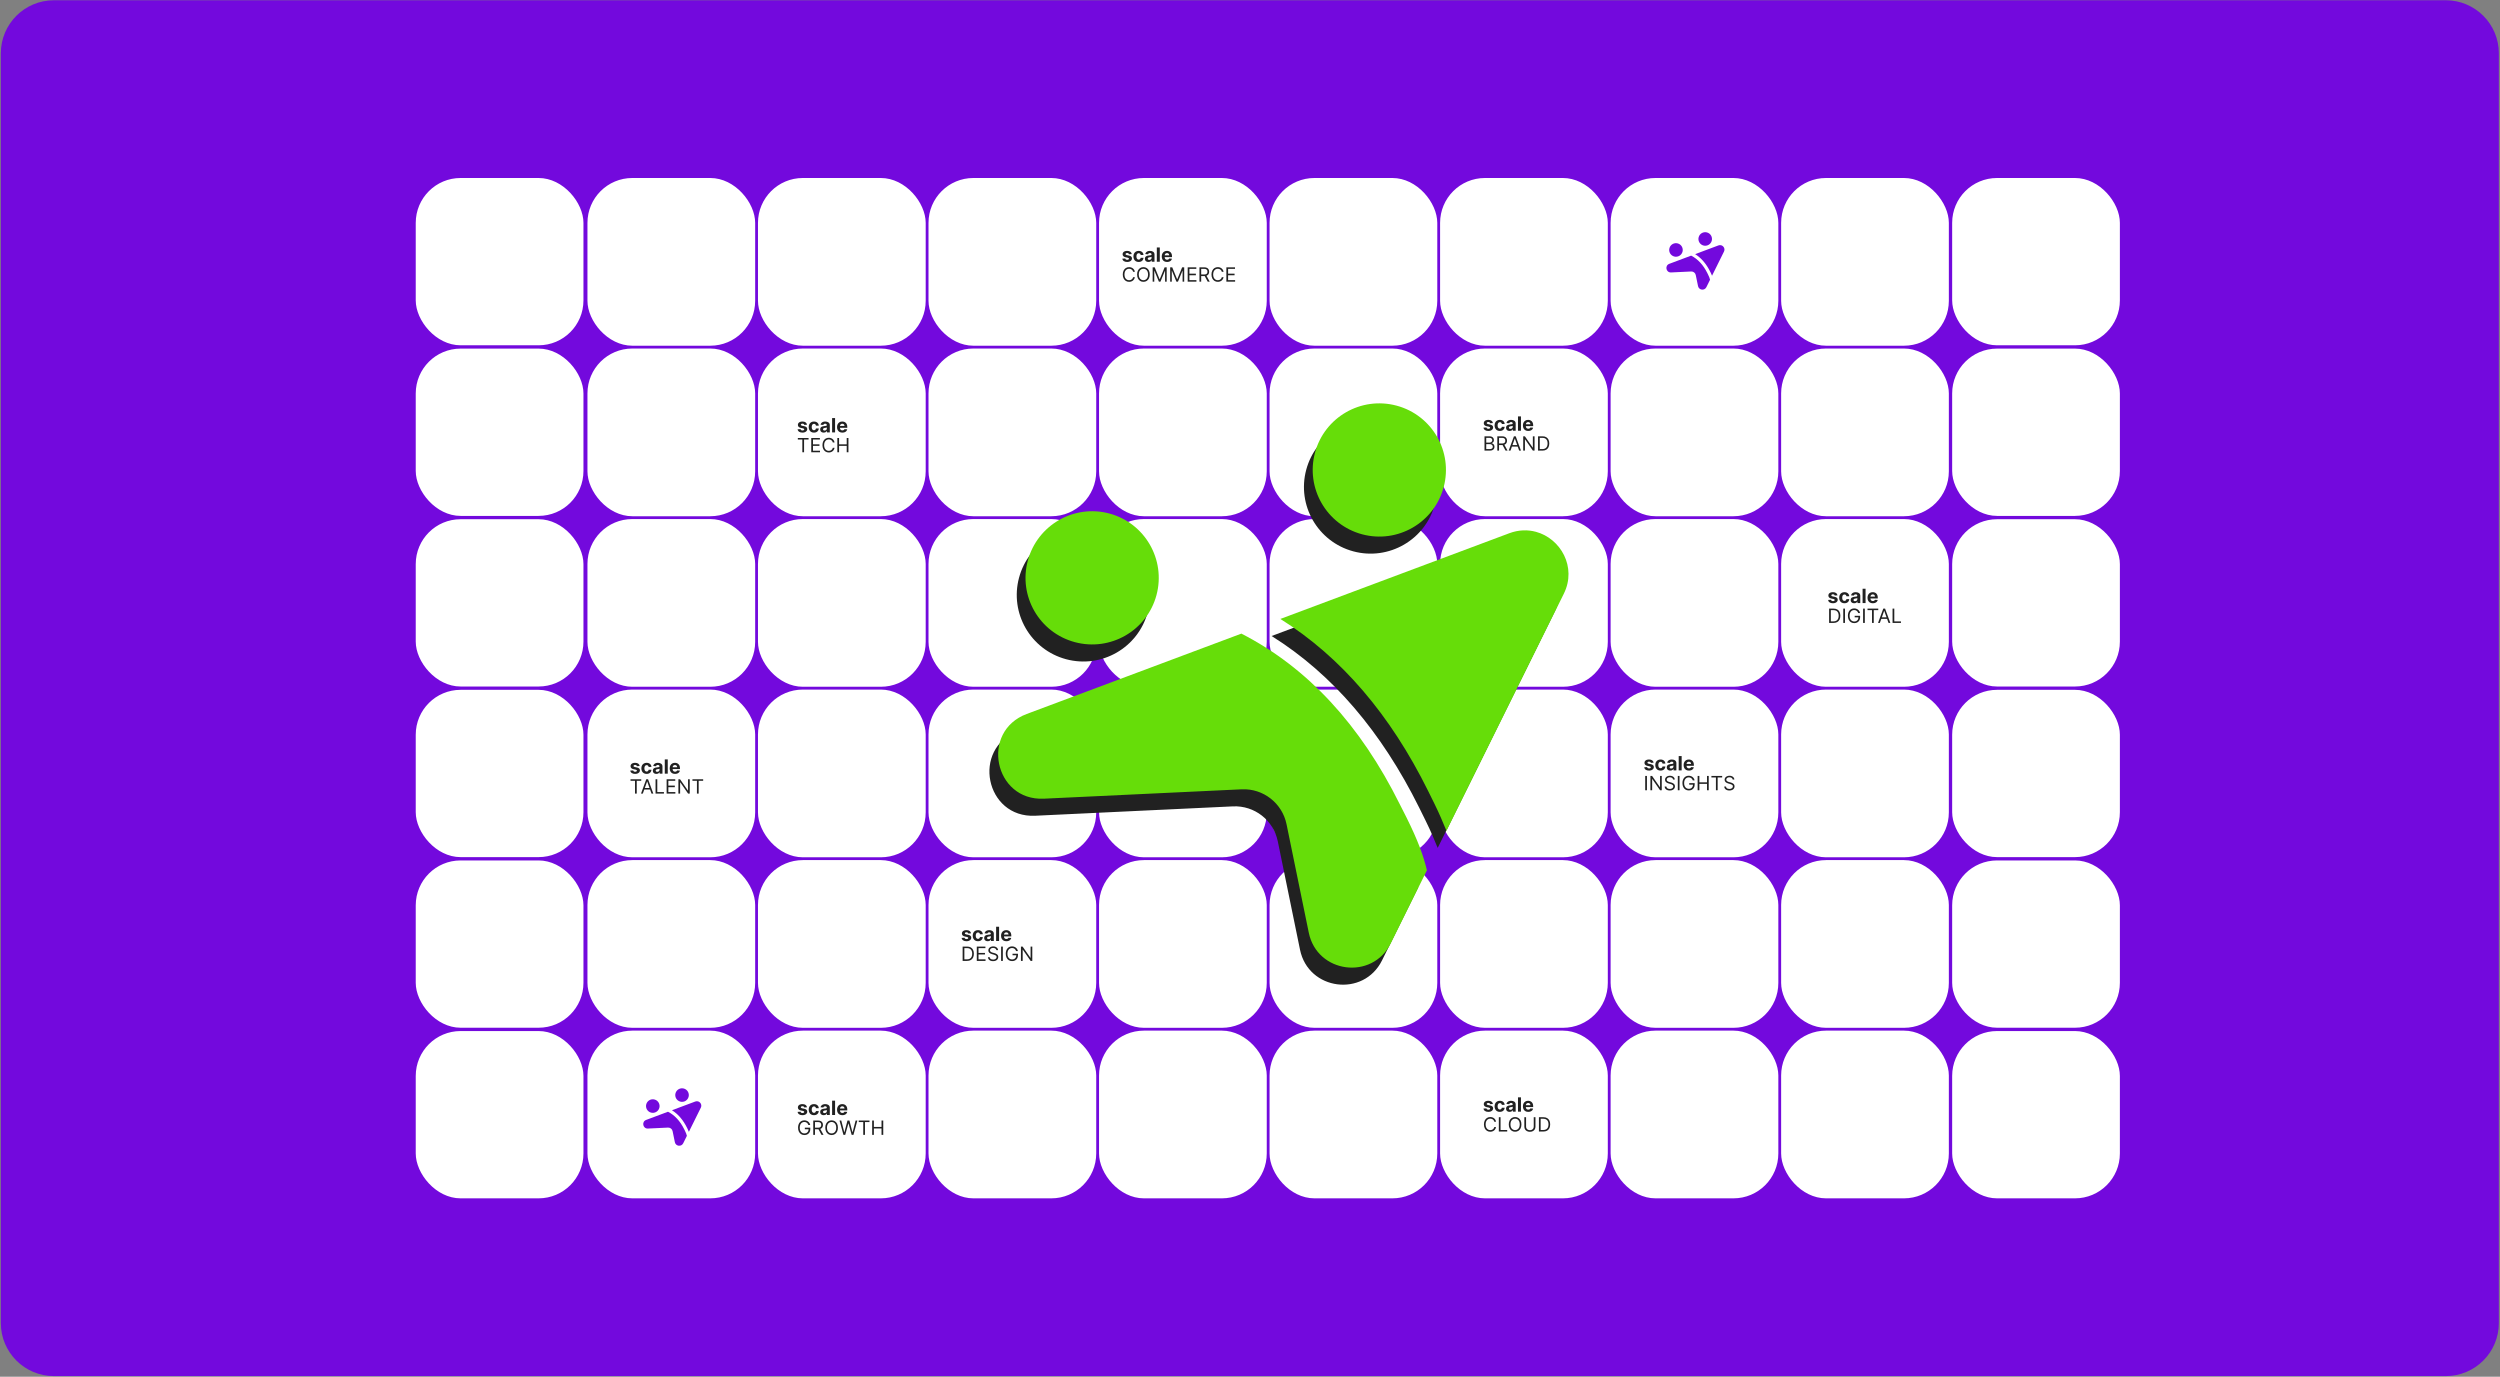 <svg xmlns="http://www.w3.org/2000/svg" width="1509" height="831" viewBox="0 0 1509 831" fill="none"><rect x="0" y="0" width="1509" height="831" fill="#808080" stroke="none"/><path d="M1476.3 0.16H32.508C14.835 0.16 0.508 14.487 0.508 32.16V798.599C0.508 816.272 14.835 830.599 32.508 830.599H1303.97H1476.3C1493.98 830.599 1508.3 816.272 1508.3 798.599V32.16C1508.3 14.487 1493.98 0.16 1476.3 0.16Z" fill="#7309DD"></path><g clip-path="url(#clip0_507_1375)"><rect x="766.308" y="210.367" width="101.236" height="101.236" rx="27.097" fill="white"></rect><rect x="766.308" y="107.438" width="101.236" height="101.236" rx="27.097" fill="white"></rect><rect x="766.308" y="622.085" width="101.236" height="101.236" rx="27.097" fill="white"></rect><rect x="766.308" y="416.226" width="101.236" height="101.236" rx="27.097" fill="white"></rect><rect x="766.308" y="313.297" width="101.236" height="101.236" rx="27.097" fill="white"></rect><rect x="766.308" y="519.156" width="101.236" height="101.236" rx="27.097" fill="white"></rect><rect x="560.447" y="210.367" width="101.236" height="101.236" rx="27.097" fill="white"></rect><rect x="560.447" y="107.438" width="101.236" height="101.236" rx="27.097" fill="white"></rect><rect x="560.447" y="622.085" width="101.236" height="101.236" rx="27.097" fill="white"></rect><rect x="560.447" y="416.226" width="101.236" height="101.236" rx="27.097" fill="white"></rect><rect x="560.447" y="313.297" width="101.236" height="101.236" rx="27.097" fill="white"></rect><rect x="560.447" y="519.156" width="101.236" height="101.236" rx="27.097" fill="white"></rect><rect x="972.167" y="210.367" width="101.236" height="101.236" rx="27.097" fill="white"></rect><rect x="972.167" y="107.438" width="101.236" height="101.236" rx="27.097" fill="white"></rect><rect x="972.167" y="622.085" width="101.236" height="101.236" rx="27.097" fill="white"></rect><rect x="972.167" y="416.226" width="101.236" height="101.236" rx="27.097" fill="white"></rect><rect x="972.167" y="313.297" width="101.236" height="101.236" rx="27.097" fill="white"></rect><rect x="972.167" y="519.156" width="101.236" height="101.236" rx="27.097" fill="white"></rect><rect x="457.514" y="210.367" width="101.236" height="101.236" rx="27.097" fill="white"></rect><rect x="457.514" y="107.438" width="101.236" height="101.236" rx="27.097" fill="white"></rect><rect x="457.514" y="622.085" width="101.236" height="101.236" rx="27.097" fill="white"></rect><rect x="354.586" y="210.367" width="101.236" height="101.236" rx="27.097" fill="white"></rect><rect x="354.586" y="107.438" width="101.236" height="101.236" rx="27.097" fill="white"></rect><rect x="354.586" y="622.085" width="101.236" height="101.236" rx="27.097" fill="white"></rect><rect x="1075.09" y="210.367" width="101.236" height="101.236" rx="27.097" fill="white"></rect><rect x="1075.09" y="107.438" width="101.236" height="101.236" rx="27.097" fill="white"></rect><rect x="1075.09" y="622.085" width="101.236" height="101.236" rx="27.097" fill="white"></rect><rect x="457.514" y="416.226" width="101.236" height="101.236" rx="27.097" fill="white"></rect><rect x="354.586" y="416.226" width="101.236" height="101.236" rx="27.097" fill="white"></rect><rect x="1075.09" y="416.226" width="101.236" height="101.236" rx="27.097" fill="white"></rect><rect x="457.514" y="313.297" width="101.236" height="101.236" rx="27.097" fill="white"></rect><rect x="354.586" y="313.297" width="101.236" height="101.236" rx="27.097" fill="white"></rect><rect x="1075.09" y="313.297" width="101.236" height="101.236" rx="27.097" fill="white"></rect><rect x="457.514" y="519.156" width="101.236" height="101.236" rx="27.097" fill="white"></rect><rect x="354.586" y="519.156" width="101.236" height="101.236" rx="27.097" fill="white"></rect><rect x="1075.09" y="519.156" width="101.236" height="101.236" rx="27.097" fill="white"></rect><rect x="869.238" y="210.367" width="101.236" height="101.236" rx="27.097" fill="white"></rect><rect x="869.238" y="107.438" width="101.236" height="101.236" rx="27.097" fill="white"></rect><rect x="869.238" y="622.085" width="101.236" height="101.236" rx="27.097" fill="white"></rect><rect x="869.238" y="416.226" width="101.236" height="101.236" rx="27.097" fill="white"></rect><rect x="869.238" y="313.297" width="101.236" height="101.236" rx="27.097" fill="white"></rect><rect x="869.238" y="519.156" width="101.236" height="101.236" rx="27.097" fill="white"></rect><rect x="663.378" y="210.367" width="101.236" height="101.236" rx="27.097" fill="white"></rect><rect x="663.378" y="107.438" width="101.236" height="101.236" rx="27.097" fill="white"></rect><rect x="663.378" y="622.085" width="101.236" height="101.236" rx="27.097" fill="white"></rect><rect x="663.378" y="416.226" width="101.236" height="101.236" rx="27.097" fill="white"></rect><rect x="663.378" y="313.297" width="101.236" height="101.236" rx="27.097" fill="white"></rect><rect x="663.378" y="519.156" width="101.236" height="101.236" rx="27.097" fill="white"></rect><path d="M901.11 255.367L899.464 255.468C899.436 255.327 899.376 255.201 899.283 255.088C899.19 254.973 899.068 254.881 898.916 254.814C898.767 254.744 898.588 254.708 898.38 254.708C898.101 254.708 897.867 254.768 897.675 254.886C897.484 255.001 897.388 255.156 897.388 255.35C897.388 255.505 897.45 255.635 897.574 255.742C897.698 255.849 897.91 255.935 898.211 256L899.384 256.236C900.014 256.365 900.484 256.574 900.794 256.861C901.103 257.147 901.258 257.524 901.258 257.991C901.258 258.416 901.133 258.789 900.882 259.11C900.635 259.43 900.294 259.681 899.861 259.861C899.431 260.038 898.934 260.127 898.372 260.127C897.514 260.127 896.83 259.948 896.321 259.591C895.814 259.231 895.518 258.741 895.43 258.122L897.198 258.029C897.252 258.291 897.381 258.491 897.587 258.629C897.792 258.764 898.055 258.831 898.376 258.831C898.691 258.831 898.944 258.771 899.135 258.65C899.329 258.526 899.428 258.367 899.431 258.173C899.428 258.01 899.359 257.876 899.224 257.772C899.089 257.665 898.881 257.584 898.599 257.527L897.477 257.304C896.844 257.177 896.373 256.958 896.063 256.645C895.757 256.333 895.603 255.935 895.603 255.451C895.603 255.035 895.716 254.676 895.941 254.375C896.169 254.074 896.488 253.842 896.899 253.679C897.312 253.516 897.796 253.434 898.35 253.434C899.169 253.434 899.813 253.607 900.283 253.953C900.756 254.299 901.031 254.77 901.11 255.367ZM905.318 260.127C904.654 260.127 904.083 259.986 903.605 259.705C903.13 259.42 902.764 259.027 902.508 258.523C902.255 258.02 902.128 257.44 902.128 256.785C902.128 256.121 902.256 255.538 902.512 255.038C902.771 254.534 903.138 254.142 903.614 253.86C904.089 253.576 904.654 253.434 905.31 253.434C905.875 253.434 906.37 253.537 906.795 253.742C907.22 253.948 907.556 254.236 907.804 254.607C908.051 254.979 908.188 255.415 908.213 255.915H906.517C906.469 255.592 906.342 255.332 906.137 255.135C905.934 254.935 905.669 254.835 905.339 254.835C905.061 254.835 904.818 254.911 904.609 255.063C904.404 255.212 904.244 255.43 904.128 255.717C904.013 256.004 903.955 256.351 903.955 256.759C903.955 257.173 904.012 257.524 904.124 257.814C904.239 258.104 904.401 258.325 904.609 258.477C904.818 258.629 905.061 258.705 905.339 258.705C905.545 258.705 905.729 258.662 905.892 258.578C906.058 258.494 906.195 258.371 906.301 258.211C906.411 258.048 906.483 257.852 906.517 257.624H908.213C908.185 258.119 908.05 258.555 907.808 258.932C907.569 259.307 907.238 259.599 906.816 259.81C906.394 260.021 905.895 260.127 905.318 260.127ZM911.212 260.122C910.799 260.122 910.43 260.051 910.107 259.907C909.783 259.761 909.527 259.546 909.339 259.262C909.153 258.975 909.06 258.617 909.06 258.19C909.06 257.83 909.126 257.527 909.258 257.282C909.391 257.038 909.571 256.841 909.799 256.692C910.026 256.543 910.285 256.43 910.575 256.354C910.868 256.278 911.174 256.225 911.495 256.194C911.872 256.154 912.176 256.118 912.406 256.084C912.637 256.048 912.804 255.994 912.909 255.924C913.013 255.853 913.065 255.749 913.065 255.611V255.586C913.065 255.319 912.98 255.112 912.811 254.966C912.645 254.82 912.409 254.746 912.103 254.746C911.779 254.746 911.522 254.818 911.33 254.962C911.139 255.102 911.012 255.28 910.951 255.493L909.288 255.358C909.372 254.964 909.538 254.624 909.786 254.337C910.033 254.047 910.353 253.825 910.744 253.67C911.138 253.513 911.593 253.434 912.111 253.434C912.471 253.434 912.816 253.476 913.145 253.561C913.477 253.645 913.771 253.776 914.027 253.953C914.286 254.13 914.49 254.358 914.639 254.637C914.788 254.912 914.862 255.243 914.862 255.628V260H913.157V259.101H913.107C913.003 259.304 912.864 259.482 912.689 259.637C912.515 259.789 912.305 259.909 912.06 259.996C911.816 260.08 911.533 260.122 911.212 260.122ZM911.727 258.882C911.991 258.882 912.225 258.83 912.427 258.726C912.63 258.619 912.789 258.475 912.904 258.295C913.02 258.115 913.077 257.911 913.077 257.683V256.996C913.021 257.032 912.944 257.066 912.845 257.097C912.75 257.125 912.641 257.152 912.52 257.177C912.399 257.2 912.278 257.221 912.157 257.24C912.036 257.257 911.927 257.273 911.828 257.287C911.617 257.318 911.433 257.367 911.275 257.434C911.118 257.502 910.996 257.593 910.908 257.709C910.821 257.821 910.778 257.962 910.778 258.131C910.778 258.375 910.866 258.562 911.043 258.692C911.223 258.818 911.451 258.882 911.727 258.882ZM918.054 251.358V260H916.257V251.358H918.054ZM922.448 260.127C921.782 260.127 921.208 259.992 920.727 259.721C920.248 259.449 919.88 259.063 919.621 258.565C919.362 258.065 919.233 257.472 919.233 256.789C919.233 256.122 919.362 255.537 919.621 255.033C919.88 254.53 920.244 254.137 920.714 253.856C921.187 253.575 921.741 253.434 922.377 253.434C922.804 253.434 923.202 253.503 923.571 253.641C923.942 253.776 924.266 253.98 924.541 254.253C924.82 254.526 925.036 254.869 925.191 255.282C925.346 255.693 925.423 256.174 925.423 256.725V257.219H919.95V256.105H923.731C923.731 255.846 923.675 255.617 923.562 255.417C923.45 255.218 923.294 255.062 923.094 254.949C922.897 254.834 922.668 254.776 922.406 254.776C922.133 254.776 921.891 254.839 921.68 254.966C921.472 255.09 921.309 255.257 921.191 255.468C921.073 255.676 921.012 255.908 921.009 256.164V257.223C921.009 257.544 921.068 257.821 921.187 258.055C921.308 258.288 921.478 258.468 921.697 258.595C921.917 258.721 922.177 258.785 922.478 258.785C922.678 258.785 922.86 258.757 923.026 258.7C923.192 258.644 923.334 258.56 923.453 258.447C923.571 258.335 923.661 258.197 923.723 258.034L925.385 258.143C925.301 258.543 925.128 258.892 924.866 259.19C924.607 259.485 924.273 259.716 923.862 259.882C923.454 260.045 922.983 260.127 922.448 260.127ZM896.046 272V263.358H899.068C899.67 263.358 900.166 263.462 900.557 263.67C900.948 263.876 901.24 264.153 901.431 264.502C901.622 264.848 901.718 265.232 901.718 265.654C901.718 266.025 901.652 266.332 901.519 266.573C901.39 266.815 901.218 267.007 901.005 267.147C900.794 267.288 900.564 267.392 900.317 267.46V267.544C900.581 267.561 900.847 267.654 901.114 267.822C901.382 267.991 901.605 268.233 901.785 268.548C901.965 268.863 902.055 269.249 902.055 269.704C902.055 270.138 901.957 270.527 901.76 270.873C901.563 271.219 901.252 271.494 900.827 271.696C900.403 271.899 899.85 272 899.169 272H896.046ZM897.093 271.072H899.169C899.853 271.072 900.338 270.939 900.625 270.675C900.915 270.408 901.06 270.084 901.06 269.704C901.06 269.412 900.985 269.142 900.836 268.894C900.687 268.644 900.474 268.444 900.199 268.295C899.923 268.143 899.597 268.067 899.22 268.067H897.093V271.072ZM897.093 267.156H899.034C899.349 267.156 899.633 267.094 899.886 266.97C900.142 266.846 900.345 266.672 900.494 266.447C900.646 266.222 900.722 265.957 900.722 265.654C900.722 265.274 900.59 264.952 900.325 264.687C900.061 264.42 899.642 264.286 899.068 264.286H897.093V267.156ZM903.775 272V263.358H906.695C907.37 263.358 907.924 263.473 908.358 263.704C908.791 263.932 909.111 264.246 909.32 264.645C909.528 265.044 909.632 265.499 909.632 266.008C909.632 266.517 909.528 266.969 909.32 267.363C909.111 267.756 908.792 268.066 908.362 268.291C907.931 268.513 907.381 268.624 906.712 268.624H904.349V267.679H906.678C907.139 267.679 907.511 267.611 907.792 267.476C908.076 267.341 908.282 267.15 908.408 266.903C908.538 266.652 908.602 266.354 908.602 266.008C908.602 265.662 908.538 265.36 908.408 265.101C908.279 264.842 908.072 264.642 907.788 264.502C907.504 264.358 907.128 264.286 906.661 264.286H904.821V272H903.775ZM907.843 268.118L909.969 272H908.754L906.661 268.118H907.843ZM911.73 272H910.633L913.806 263.358H914.887L918.06 272H916.963L914.38 264.725H914.313L911.73 272ZM912.135 268.624H916.558V269.553H912.135V268.624ZM926.259 263.358V272H925.246L920.537 265.215H920.452V272H919.406V263.358H920.419L925.145 270.16H925.229V263.358H926.259ZM931.02 272H928.353V263.358H931.138C931.976 263.358 932.693 263.531 933.29 263.877C933.886 264.22 934.343 264.714 934.661 265.358C934.979 266 935.138 266.768 935.138 267.662C935.138 268.562 934.978 269.337 934.657 269.987C934.336 270.634 933.869 271.132 933.256 271.481C932.643 271.827 931.897 272 931.02 272ZM929.399 271.072H930.952C931.667 271.072 932.259 270.934 932.729 270.658C933.198 270.382 933.549 269.99 933.779 269.481C934.01 268.972 934.125 268.365 934.125 267.662C934.125 266.964 934.011 266.364 933.784 265.86C933.556 265.354 933.215 264.966 932.762 264.696C932.309 264.423 931.745 264.286 931.07 264.286H929.399V271.072Z" fill="#212121"></path><path d="M1109.11 359.367L1107.46 359.468C1107.44 359.327 1107.38 359.201 1107.28 359.088C1107.19 358.973 1107.07 358.881 1106.92 358.814C1106.77 358.744 1106.59 358.708 1106.38 358.708C1106.1 358.708 1105.87 358.768 1105.68 358.886C1105.48 359.001 1105.39 359.156 1105.39 359.35C1105.39 359.505 1105.45 359.635 1105.57 359.742C1105.7 359.849 1105.91 359.935 1106.21 360L1107.38 360.236C1108.01 360.365 1108.48 360.574 1108.79 360.861C1109.1 361.147 1109.26 361.524 1109.26 361.991C1109.26 362.416 1109.13 362.789 1108.88 363.11C1108.63 363.43 1108.29 363.681 1107.86 363.861C1107.43 364.038 1106.93 364.127 1106.37 364.127C1105.51 364.127 1104.83 363.948 1104.32 363.591C1103.81 363.231 1103.52 362.741 1103.43 362.122L1105.2 362.029C1105.25 362.291 1105.38 362.491 1105.59 362.629C1105.79 362.764 1106.06 362.831 1106.38 362.831C1106.69 362.831 1106.94 362.771 1107.14 362.65C1107.33 362.526 1107.43 362.367 1107.43 362.173C1107.43 362.01 1107.36 361.876 1107.22 361.772C1107.09 361.665 1106.88 361.584 1106.6 361.527L1105.48 361.304C1104.84 361.177 1104.37 360.958 1104.06 360.645C1103.76 360.333 1103.6 359.935 1103.6 359.451C1103.6 359.035 1103.72 358.676 1103.94 358.375C1104.17 358.074 1104.49 357.842 1104.9 357.679C1105.31 357.516 1105.8 357.434 1106.35 357.434C1107.17 357.434 1107.81 357.607 1108.28 357.953C1108.76 358.299 1109.03 358.77 1109.11 359.367ZM1113.32 364.127C1112.65 364.127 1112.08 363.986 1111.61 363.705C1111.13 363.42 1110.76 363.027 1110.51 362.523C1110.25 362.02 1110.13 361.44 1110.13 360.785C1110.13 360.121 1110.26 359.538 1110.51 359.038C1110.77 358.534 1111.14 358.142 1111.61 357.86C1112.09 357.576 1112.65 357.434 1113.31 357.434C1113.88 357.434 1114.37 357.537 1114.8 357.742C1115.22 357.948 1115.56 358.236 1115.8 358.607C1116.05 358.979 1116.19 359.415 1116.21 359.915H1114.52C1114.47 359.592 1114.34 359.332 1114.14 359.135C1113.93 358.935 1113.67 358.835 1113.34 358.835C1113.06 358.835 1112.82 358.911 1112.61 359.063C1112.4 359.212 1112.24 359.43 1112.13 359.717C1112.01 360.004 1111.96 360.351 1111.96 360.759C1111.96 361.173 1112.01 361.524 1112.12 361.814C1112.24 362.104 1112.4 362.325 1112.61 362.477C1112.82 362.629 1113.06 362.705 1113.34 362.705C1113.54 362.705 1113.73 362.662 1113.89 362.578C1114.06 362.494 1114.19 362.371 1114.3 362.211C1114.41 362.048 1114.48 361.852 1114.52 361.624H1116.21C1116.18 362.119 1116.05 362.555 1115.81 362.932C1115.57 363.307 1115.24 363.599 1114.82 363.81C1114.39 364.021 1113.89 364.127 1113.32 364.127ZM1119.21 364.122C1118.8 364.122 1118.43 364.051 1118.11 363.907C1117.78 363.761 1117.53 363.546 1117.34 363.262C1117.15 362.975 1117.06 362.617 1117.06 362.19C1117.06 361.83 1117.13 361.527 1117.26 361.282C1117.39 361.038 1117.57 360.841 1117.8 360.692C1118.03 360.543 1118.29 360.43 1118.58 360.354C1118.87 360.278 1119.17 360.225 1119.49 360.194C1119.87 360.154 1120.18 360.118 1120.41 360.084C1120.64 360.048 1120.8 359.994 1120.91 359.924C1121.01 359.853 1121.06 359.749 1121.06 359.611V359.586C1121.06 359.319 1120.98 359.112 1120.81 358.966C1120.65 358.82 1120.41 358.746 1120.1 358.746C1119.78 358.746 1119.52 358.818 1119.33 358.962C1119.14 359.102 1119.01 359.28 1118.95 359.493L1117.29 359.358C1117.37 358.964 1117.54 358.624 1117.79 358.337C1118.03 358.047 1118.35 357.825 1118.74 357.67C1119.14 357.513 1119.59 357.434 1120.11 357.434C1120.47 357.434 1120.82 357.476 1121.14 357.561C1121.48 357.645 1121.77 357.776 1122.03 357.953C1122.29 358.13 1122.49 358.358 1122.64 358.637C1122.79 358.912 1122.86 359.243 1122.86 359.628V364H1121.16V363.101H1121.11C1121 363.304 1120.86 363.482 1120.69 363.637C1120.51 363.789 1120.31 363.909 1120.06 363.996C1119.82 364.08 1119.53 364.122 1119.21 364.122ZM1119.73 362.882C1119.99 362.882 1120.22 362.83 1120.43 362.726C1120.63 362.619 1120.79 362.475 1120.9 362.295C1121.02 362.115 1121.08 361.911 1121.08 361.683V360.996C1121.02 361.032 1120.94 361.066 1120.85 361.097C1120.75 361.125 1120.64 361.152 1120.52 361.177C1120.4 361.2 1120.28 361.221 1120.16 361.24C1120.04 361.257 1119.93 361.273 1119.83 361.287C1119.62 361.318 1119.43 361.367 1119.28 361.434C1119.12 361.502 1119 361.593 1118.91 361.709C1118.82 361.821 1118.78 361.962 1118.78 362.131C1118.78 362.375 1118.87 362.562 1119.04 362.692C1119.22 362.818 1119.45 362.882 1119.73 362.882ZM1126.05 355.358V364H1124.26V355.358H1126.05ZM1130.45 364.127C1129.78 364.127 1129.21 363.992 1128.73 363.721C1128.25 363.449 1127.88 363.063 1127.62 362.565C1127.36 362.065 1127.23 361.472 1127.23 360.789C1127.23 360.122 1127.36 359.537 1127.62 359.033C1127.88 358.53 1128.24 358.137 1128.71 357.856C1129.19 357.575 1129.74 357.434 1130.38 357.434C1130.8 357.434 1131.2 357.503 1131.57 357.641C1131.94 357.776 1132.27 357.98 1132.54 358.253C1132.82 358.526 1133.04 358.869 1133.19 359.282C1133.35 359.693 1133.42 360.174 1133.42 360.725V361.219H1127.95V360.105H1131.73C1131.73 359.846 1131.67 359.617 1131.56 359.417C1131.45 359.218 1131.29 359.062 1131.09 358.949C1130.9 358.834 1130.67 358.776 1130.41 358.776C1130.13 358.776 1129.89 358.839 1129.68 358.966C1129.47 359.09 1129.31 359.257 1129.19 359.468C1129.07 359.676 1129.01 359.908 1129.01 360.164V361.223C1129.01 361.544 1129.07 361.821 1129.19 362.055C1129.31 362.288 1129.48 362.468 1129.7 362.595C1129.92 362.721 1130.18 362.785 1130.48 362.785C1130.68 362.785 1130.86 362.757 1131.03 362.7C1131.19 362.644 1131.33 362.56 1131.45 362.447C1131.57 362.335 1131.66 362.197 1131.72 362.034L1133.39 362.143C1133.3 362.543 1133.13 362.892 1132.87 363.19C1132.61 363.485 1132.27 363.716 1131.86 363.882C1131.45 364.045 1130.98 364.127 1130.45 364.127ZM1106.71 376H1104.05V367.358H1106.83C1107.67 367.358 1108.39 367.531 1108.98 367.877C1109.58 368.22 1110.04 368.714 1110.35 369.358C1110.67 370 1110.83 370.768 1110.83 371.662C1110.83 372.562 1110.67 373.337 1110.35 373.987C1110.03 374.634 1109.56 375.132 1108.95 375.481C1108.34 375.827 1107.59 376 1106.71 376ZM1105.09 375.072H1106.65C1107.36 375.072 1107.95 374.934 1108.42 374.658C1108.89 374.382 1109.24 373.99 1109.47 373.481C1109.7 372.972 1109.82 372.365 1109.82 371.662C1109.82 370.964 1109.71 370.364 1109.48 369.86C1109.25 369.354 1108.91 368.966 1108.46 368.696C1108 368.423 1107.44 368.286 1106.76 368.286H1105.09V375.072ZM1113.63 367.358V376H1112.59V367.358H1113.63ZM1121.64 370.059C1121.55 369.774 1121.42 369.52 1121.27 369.295C1121.12 369.067 1120.94 368.873 1120.74 368.713C1120.53 368.552 1120.3 368.43 1120.04 368.345C1119.77 368.261 1119.49 368.219 1119.18 368.219C1118.66 368.219 1118.2 368.351 1117.78 368.615C1117.36 368.88 1117.03 369.27 1116.78 369.784C1116.53 370.299 1116.41 370.931 1116.41 371.679C1116.41 372.427 1116.53 373.059 1116.78 373.574C1117.03 374.088 1117.37 374.478 1117.8 374.743C1118.23 375.007 1118.71 375.139 1119.24 375.139C1119.74 375.139 1120.17 375.034 1120.55 374.823C1120.93 374.609 1121.23 374.308 1121.44 373.92C1121.65 373.529 1121.76 373.069 1121.76 372.54L1122.08 372.607H1119.48V371.679H1122.77V372.607C1122.77 373.319 1122.62 373.938 1122.31 374.464C1122.01 374.99 1121.6 375.398 1121.07 375.688C1120.54 375.975 1119.93 376.118 1119.24 376.118C1118.48 376.118 1117.81 375.938 1117.23 375.578C1116.65 375.218 1116.2 374.706 1115.88 374.042C1115.55 373.378 1115.39 372.59 1115.39 371.679C1115.39 370.995 1115.49 370.381 1115.67 369.835C1115.85 369.286 1116.12 368.819 1116.45 368.434C1116.79 368.049 1117.19 367.753 1117.65 367.548C1118.11 367.343 1118.62 367.24 1119.18 367.24C1119.63 367.24 1120.06 367.309 1120.45 367.447C1120.85 367.582 1121.2 367.774 1121.51 368.025C1121.82 368.272 1122.08 368.569 1122.29 368.915C1122.5 369.258 1122.64 369.639 1122.72 370.059H1121.64ZM1125.61 367.358V376H1124.56V367.358H1125.61ZM1127.23 368.286V367.358H1133.72V368.286H1131V376H1129.95V368.286H1127.23ZM1134.68 376H1133.58L1136.75 367.358H1137.83L1141.01 376H1139.91L1137.33 368.725H1137.26L1134.68 376ZM1135.08 372.624H1139.5V373.553H1135.08V372.624ZM1142.35 376V367.358H1143.4V375.072H1147.42V376H1142.35Z" fill="#212121"></path><g style="mix-blend-mode:hard-light"><path d="M744.011 392.748C783.97 413.254 815.818 447.785 839.683 495.866C839.983 496.469 843.069 502.526 843.703 503.795C850.519 517.501 853.866 526.656 856.004 535.6L834.207 579.661C823.071 602.182 789.726 597.858 784.687 573.243L771.271 507.812C768.666 495.078 757.193 486.121 744.206 486.725L624.781 492.385C594.723 493.785 586.253 451.808 614.43 441.256L744.011 392.748Z" fill="#212121"></path><path d="M921.816 331.305C936.71 335.338 946.597 352.572 938.644 368.654L867.794 511.796C865.604 506.609 863.738 501.876 860.518 495.394C859.875 494.101 856.909 488.086 856.621 487.498C834.005 441.926 804.424 406.968 767.535 383.891L905.715 332.161C911.316 330.064 916.852 329.96 921.816 331.305Z" fill="#212121"></path><path d="M664.318 320.254C685.765 326.001 698.51 348.07 692.764 369.513C687.018 390.957 664.958 403.655 643.51 397.908C622.062 392.161 609.347 370.145 615.093 348.701C620.839 327.258 642.869 314.507 664.318 320.254Z" fill="#212121"></path><path d="M837.694 255.149C859.142 260.895 871.856 282.912 866.11 304.356C860.365 325.799 838.335 338.55 816.887 332.803C795.438 327.056 782.694 304.987 788.439 283.544C794.185 262.1 816.246 249.402 837.694 255.149Z" fill="#212121"></path><path d="M749.297 382.449C789.256 402.955 821.105 437.486 844.969 485.568C845.269 486.171 848.356 492.228 848.989 493.496C855.805 507.202 859.152 516.358 861.29 525.302L839.494 569.363C828.357 591.884 795.012 587.56 789.973 562.945L776.558 497.514C773.952 484.78 762.48 475.822 749.492 476.427L630.067 482.087C600.009 483.486 591.539 441.51 619.717 430.958L749.297 382.449Z" fill="#66DD09"></path><path d="M927.102 321.006C941.996 325.04 951.883 342.273 943.931 358.356L873.081 501.498C870.89 496.31 869.024 491.577 865.805 485.095C865.161 483.803 862.195 477.788 861.907 477.2C839.291 431.628 809.71 396.669 772.821 373.592L911.001 321.863C916.602 319.765 922.138 319.661 927.102 321.006Z" fill="#66DD09"></path><path d="M669.604 309.956C691.051 315.703 703.796 337.772 698.05 359.215C692.304 380.658 670.244 393.356 648.797 387.609C627.348 381.862 614.633 359.847 620.379 338.403C626.125 316.96 648.155 304.209 669.604 309.956Z" fill="#66DD09"></path><path d="M842.98 244.85C864.428 250.597 877.142 272.614 871.397 294.057C865.651 315.501 843.621 328.252 822.173 322.505C800.725 316.758 787.98 294.689 793.725 273.245C799.471 251.802 821.532 239.103 842.98 244.85Z" fill="#66DD09"></path></g><path d="M487.11 256.367L485.464 256.468C485.436 256.327 485.376 256.201 485.283 256.088C485.19 255.973 485.068 255.881 484.916 255.814C484.767 255.744 484.588 255.708 484.38 255.708C484.101 255.708 483.867 255.768 483.675 255.886C483.484 256.001 483.388 256.156 483.388 256.35C483.388 256.505 483.45 256.635 483.574 256.742C483.698 256.849 483.91 256.935 484.211 257L485.384 257.236C486.014 257.365 486.484 257.574 486.794 257.861C487.103 258.147 487.258 258.524 487.258 258.991C487.258 259.416 487.133 259.789 486.882 260.11C486.635 260.43 486.294 260.681 485.861 260.861C485.431 261.038 484.934 261.127 484.372 261.127C483.514 261.127 482.83 260.948 482.321 260.591C481.814 260.231 481.518 259.741 481.43 259.122L483.198 259.029C483.252 259.291 483.381 259.491 483.587 259.629C483.792 259.764 484.055 259.831 484.376 259.831C484.691 259.831 484.944 259.771 485.135 259.65C485.329 259.526 485.428 259.367 485.431 259.173C485.428 259.01 485.359 258.876 485.224 258.772C485.089 258.665 484.881 258.584 484.599 258.527L483.477 258.304C482.844 258.177 482.373 257.958 482.063 257.645C481.757 257.333 481.603 256.935 481.603 256.451C481.603 256.035 481.716 255.676 481.941 255.375C482.169 255.074 482.488 254.842 482.899 254.679C483.312 254.516 483.796 254.434 484.35 254.434C485.169 254.434 485.813 254.607 486.283 254.953C486.756 255.299 487.031 255.77 487.11 256.367ZM491.318 261.127C490.654 261.127 490.083 260.986 489.605 260.705C489.13 260.42 488.764 260.027 488.508 259.523C488.255 259.02 488.128 258.44 488.128 257.785C488.128 257.121 488.256 256.538 488.512 256.038C488.771 255.534 489.138 255.142 489.614 254.86C490.089 254.576 490.654 254.434 491.31 254.434C491.875 254.434 492.37 254.537 492.795 254.742C493.22 254.948 493.556 255.236 493.804 255.607C494.051 255.979 494.188 256.415 494.213 256.915H492.517C492.469 256.592 492.342 256.332 492.137 256.135C491.934 255.935 491.669 255.835 491.339 255.835C491.061 255.835 490.818 255.911 490.609 256.063C490.404 256.212 490.244 256.43 490.128 256.717C490.013 257.004 489.955 257.351 489.955 257.759C489.955 258.173 490.012 258.524 490.124 258.814C490.239 259.104 490.401 259.325 490.609 259.477C490.818 259.629 491.061 259.705 491.339 259.705C491.545 259.705 491.729 259.662 491.892 259.578C492.058 259.494 492.195 259.371 492.301 259.211C492.411 259.048 492.483 258.852 492.517 258.624H494.213C494.185 259.119 494.05 259.555 493.808 259.932C493.569 260.307 493.238 260.599 492.816 260.81C492.394 261.021 491.895 261.127 491.318 261.127ZM497.212 261.122C496.799 261.122 496.43 261.051 496.107 260.907C495.783 260.761 495.527 260.546 495.339 260.262C495.153 259.975 495.06 259.617 495.06 259.19C495.06 258.83 495.126 258.527 495.258 258.282C495.391 258.038 495.571 257.841 495.799 257.692C496.026 257.543 496.285 257.43 496.575 257.354C496.868 257.278 497.174 257.225 497.495 257.194C497.872 257.154 498.176 257.118 498.406 257.084C498.637 257.048 498.804 256.994 498.909 256.924C499.013 256.853 499.065 256.749 499.065 256.611V256.586C499.065 256.319 498.98 256.112 498.811 255.966C498.645 255.82 498.409 255.746 498.103 255.746C497.779 255.746 497.522 255.818 497.33 255.962C497.139 256.102 497.012 256.28 496.951 256.493L495.288 256.358C495.372 255.964 495.538 255.624 495.786 255.337C496.033 255.047 496.353 254.825 496.744 254.67C497.138 254.513 497.593 254.434 498.111 254.434C498.471 254.434 498.816 254.476 499.145 254.561C499.477 254.645 499.771 254.776 500.027 254.953C500.286 255.13 500.49 255.358 500.639 255.637C500.788 255.912 500.862 256.243 500.862 256.628V261H499.157V260.101H499.107C499.003 260.304 498.864 260.482 498.689 260.637C498.515 260.789 498.305 260.909 498.06 260.996C497.816 261.08 497.533 261.122 497.212 261.122ZM497.727 259.882C497.991 259.882 498.225 259.83 498.427 259.726C498.63 259.619 498.789 259.475 498.904 259.295C499.02 259.115 499.077 258.911 499.077 258.683V257.996C499.021 258.032 498.944 258.066 498.845 258.097C498.75 258.125 498.641 258.152 498.52 258.177C498.399 258.2 498.278 258.221 498.157 258.24C498.036 258.257 497.927 258.273 497.828 258.287C497.617 258.318 497.433 258.367 497.275 258.434C497.118 258.502 496.996 258.593 496.908 258.709C496.821 258.821 496.778 258.962 496.778 259.131C496.778 259.375 496.866 259.562 497.043 259.692C497.223 259.818 497.451 259.882 497.727 259.882ZM504.054 252.358V261H502.257V252.358H504.054ZM508.448 261.127C507.782 261.127 507.208 260.992 506.727 260.721C506.248 260.449 505.88 260.063 505.621 259.565C505.362 259.065 505.233 258.472 505.233 257.789C505.233 257.122 505.362 256.537 505.621 256.033C505.88 255.53 506.244 255.137 506.714 254.856C507.187 254.575 507.741 254.434 508.377 254.434C508.804 254.434 509.202 254.503 509.571 254.641C509.942 254.776 510.266 254.98 510.541 255.253C510.82 255.526 511.036 255.869 511.191 256.282C511.346 256.693 511.423 257.174 511.423 257.725V258.219H505.95V257.105H509.731C509.731 256.846 509.675 256.617 509.562 256.417C509.45 256.218 509.294 256.062 509.094 255.949C508.897 255.834 508.668 255.776 508.406 255.776C508.133 255.776 507.891 255.839 507.68 255.966C507.472 256.09 507.309 256.257 507.191 256.468C507.073 256.676 507.012 256.908 507.009 257.164V258.223C507.009 258.544 507.068 258.821 507.187 259.055C507.308 259.288 507.478 259.468 507.697 259.595C507.917 259.721 508.177 259.785 508.478 259.785C508.678 259.785 508.86 259.757 509.026 259.7C509.192 259.644 509.334 259.56 509.453 259.447C509.571 259.335 509.661 259.197 509.723 259.034L511.385 259.143C511.301 259.543 511.128 259.892 510.866 260.19C510.607 260.485 510.273 260.716 509.862 260.882C509.454 261.045 508.983 261.127 508.448 261.127ZM481.574 265.286V264.358H488.055V265.286H485.338V273H484.291V265.286H481.574ZM489.67 273V264.358H494.886V265.286H490.717V268.206H494.616V269.135H490.717V272.072H494.954V273H489.67ZM503.726 267.059H502.68C502.618 266.758 502.51 266.493 502.355 266.265C502.203 266.037 502.017 265.846 501.798 265.691C501.581 265.534 501.341 265.416 501.076 265.337C500.812 265.258 500.536 265.219 500.249 265.219C499.726 265.219 499.252 265.351 498.827 265.615C498.405 265.88 498.069 266.27 497.819 266.784C497.571 267.299 497.447 267.931 497.447 268.679C497.447 269.427 497.571 270.059 497.819 270.574C498.069 271.088 498.405 271.478 498.827 271.743C499.252 272.007 499.726 272.139 500.249 272.139C500.536 272.139 500.812 272.1 501.076 272.021C501.341 271.942 501.581 271.826 501.798 271.671C502.017 271.513 502.203 271.321 502.355 271.093C502.51 270.862 502.618 270.598 502.68 270.299H503.726C503.648 270.741 503.504 271.136 503.296 271.485C503.088 271.834 502.829 272.131 502.52 272.375C502.21 272.617 501.863 272.802 501.477 272.928C501.095 273.055 500.685 273.118 500.249 273.118C499.512 273.118 498.857 272.938 498.283 272.578C497.709 272.218 497.258 271.706 496.928 271.042C496.599 270.378 496.435 269.59 496.435 268.679C496.435 267.768 496.599 266.98 496.928 266.316C497.258 265.652 497.709 265.14 498.283 264.78C498.857 264.42 499.512 264.24 500.249 264.24C500.685 264.24 501.095 264.303 501.477 264.43C501.863 264.556 502.21 264.742 502.52 264.987C502.829 265.229 503.088 265.524 503.296 265.873C503.504 266.219 503.648 266.614 503.726 267.059ZM505.417 273V264.358H506.464V268.206H511.072V264.358H512.118V273H511.072V269.135H506.464V273H505.417Z" fill="#212121"></path><path d="M998.11 460.367L996.464 460.468C996.436 460.327 996.376 460.201 996.283 460.088C996.19 459.973 996.068 459.881 995.916 459.814C995.767 459.744 995.588 459.708 995.38 459.708C995.101 459.708 994.867 459.768 994.675 459.886C994.484 460.001 994.388 460.156 994.388 460.35C994.388 460.505 994.45 460.635 994.574 460.742C994.698 460.849 994.91 460.935 995.211 461L996.384 461.236C997.014 461.365 997.484 461.574 997.794 461.861C998.103 462.147 998.258 462.524 998.258 462.991C998.258 463.416 998.133 463.789 997.882 464.11C997.635 464.43 997.294 464.681 996.861 464.861C996.431 465.038 995.934 465.127 995.372 465.127C994.514 465.127 993.83 464.948 993.321 464.591C992.814 464.231 992.518 463.741 992.43 463.122L994.198 463.029C994.252 463.291 994.381 463.491 994.587 463.629C994.792 463.764 995.055 463.831 995.376 463.831C995.691 463.831 995.944 463.771 996.135 463.65C996.329 463.526 996.428 463.367 996.431 463.173C996.428 463.01 996.359 462.876 996.224 462.772C996.089 462.665 995.881 462.584 995.599 462.527L994.477 462.304C993.844 462.177 993.373 461.958 993.063 461.645C992.757 461.333 992.603 460.935 992.603 460.451C992.603 460.035 992.716 459.676 992.941 459.375C993.169 459.074 993.488 458.842 993.899 458.679C994.312 458.516 994.796 458.434 995.35 458.434C996.169 458.434 996.813 458.607 997.283 458.953C997.756 459.299 998.031 459.77 998.11 460.367ZM1002.32 465.127C1001.65 465.127 1001.08 464.986 1000.61 464.705C1000.13 464.42 999.764 464.027 999.508 463.523C999.255 463.02 999.128 462.44 999.128 461.785C999.128 461.121 999.256 460.538 999.512 460.038C999.771 459.534 1000.14 459.142 1000.61 458.86C1001.09 458.576 1001.65 458.434 1002.31 458.434C1002.88 458.434 1003.37 458.537 1003.8 458.742C1004.22 458.948 1004.56 459.236 1004.8 459.607C1005.05 459.979 1005.19 460.415 1005.21 460.915H1003.52C1003.47 460.592 1003.34 460.332 1003.14 460.135C1002.93 459.935 1002.67 459.835 1002.34 459.835C1002.06 459.835 1001.82 459.911 1001.61 460.063C1001.4 460.212 1001.24 460.43 1001.13 460.717C1001.01 461.004 1000.96 461.351 1000.96 461.759C1000.96 462.173 1001.01 462.524 1001.12 462.814C1001.24 463.104 1001.4 463.325 1001.61 463.477C1001.82 463.629 1002.06 463.705 1002.34 463.705C1002.54 463.705 1002.73 463.662 1002.89 463.578C1003.06 463.494 1003.19 463.371 1003.3 463.211C1003.41 463.048 1003.48 462.852 1003.52 462.624H1005.21C1005.18 463.119 1005.05 463.555 1004.81 463.932C1004.57 464.307 1004.24 464.599 1003.82 464.81C1003.39 465.021 1002.89 465.127 1002.32 465.127ZM1008.21 465.122C1007.8 465.122 1007.43 465.051 1007.11 464.907C1006.78 464.761 1006.53 464.546 1006.34 464.262C1006.15 463.975 1006.06 463.617 1006.06 463.19C1006.06 462.83 1006.13 462.527 1006.26 462.282C1006.39 462.038 1006.57 461.841 1006.8 461.692C1007.03 461.543 1007.29 461.43 1007.58 461.354C1007.87 461.278 1008.17 461.225 1008.49 461.194C1008.87 461.154 1009.18 461.118 1009.41 461.084C1009.64 461.048 1009.8 460.994 1009.91 460.924C1010.01 460.853 1010.06 460.749 1010.06 460.611V460.586C1010.06 460.319 1009.98 460.112 1009.81 459.966C1009.65 459.82 1009.41 459.746 1009.1 459.746C1008.78 459.746 1008.52 459.818 1008.33 459.962C1008.14 460.102 1008.01 460.28 1007.95 460.493L1006.29 460.358C1006.37 459.964 1006.54 459.624 1006.79 459.337C1007.03 459.047 1007.35 458.825 1007.74 458.67C1008.14 458.513 1008.59 458.434 1009.11 458.434C1009.47 458.434 1009.82 458.476 1010.14 458.561C1010.48 458.645 1010.77 458.776 1011.03 458.953C1011.29 459.13 1011.49 459.358 1011.64 459.637C1011.79 459.912 1011.86 460.243 1011.86 460.628V465H1010.16V464.101H1010.11C1010 464.304 1009.86 464.482 1009.69 464.637C1009.51 464.789 1009.31 464.909 1009.06 464.996C1008.82 465.08 1008.53 465.122 1008.21 465.122ZM1008.73 463.882C1008.99 463.882 1009.22 463.83 1009.43 463.726C1009.63 463.619 1009.79 463.475 1009.9 463.295C1010.02 463.115 1010.08 462.911 1010.08 462.683V461.996C1010.02 462.032 1009.94 462.066 1009.85 462.097C1009.75 462.125 1009.64 462.152 1009.52 462.177C1009.4 462.2 1009.28 462.221 1009.16 462.24C1009.04 462.257 1008.93 462.273 1008.83 462.287C1008.62 462.318 1008.43 462.367 1008.28 462.434C1008.12 462.502 1008 462.593 1007.91 462.709C1007.82 462.821 1007.78 462.962 1007.78 463.131C1007.78 463.375 1007.87 463.562 1008.04 463.692C1008.22 463.818 1008.45 463.882 1008.73 463.882ZM1015.05 456.358V465H1013.26V456.358H1015.05ZM1019.45 465.127C1018.78 465.127 1018.21 464.992 1017.73 464.721C1017.25 464.449 1016.88 464.063 1016.62 463.565C1016.36 463.065 1016.23 462.472 1016.23 461.789C1016.23 461.122 1016.36 460.537 1016.62 460.033C1016.88 459.53 1017.24 459.137 1017.71 458.856C1018.19 458.575 1018.74 458.434 1019.38 458.434C1019.8 458.434 1020.2 458.503 1020.57 458.641C1020.94 458.776 1021.27 458.98 1021.54 459.253C1021.82 459.526 1022.04 459.869 1022.19 460.282C1022.35 460.693 1022.42 461.174 1022.42 461.725V462.219H1016.95V461.105H1020.73C1020.73 460.846 1020.67 460.617 1020.56 460.417C1020.45 460.218 1020.29 460.062 1020.09 459.949C1019.9 459.834 1019.67 459.776 1019.41 459.776C1019.13 459.776 1018.89 459.839 1018.68 459.966C1018.47 460.09 1018.31 460.257 1018.19 460.468C1018.07 460.676 1018.01 460.908 1018.01 461.164V462.223C1018.01 462.544 1018.07 462.821 1018.19 463.055C1018.31 463.288 1018.48 463.468 1018.7 463.595C1018.92 463.721 1019.18 463.785 1019.48 463.785C1019.68 463.785 1019.86 463.757 1020.03 463.7C1020.19 463.644 1020.33 463.56 1020.45 463.447C1020.57 463.335 1020.66 463.197 1020.72 463.034L1022.39 463.143C1022.3 463.543 1022.13 463.892 1021.87 464.19C1021.61 464.485 1021.27 464.716 1020.86 464.882C1020.45 465.045 1019.98 465.127 1019.45 465.127ZM994.093 468.358V477H993.046V468.358H994.093ZM1003.04 468.358V477H1002.03L997.322 470.215H997.238V477H996.191V468.358H997.204L1001.93 475.16H1002.01V468.358H1003.04ZM1009.86 470.519C1009.81 470.091 1009.61 469.759 1009.25 469.523C1008.89 469.286 1008.45 469.168 1007.92 469.168C1007.54 469.168 1007.21 469.23 1006.92 469.354C1006.63 469.478 1006.41 469.648 1006.25 469.864C1006.09 470.081 1006.02 470.327 1006.02 470.603C1006.02 470.834 1006.07 471.032 1006.18 471.198C1006.29 471.361 1006.44 471.497 1006.61 471.607C1006.79 471.714 1006.97 471.803 1007.16 471.873C1007.35 471.941 1007.53 471.995 1007.69 472.038L1008.56 472.274C1008.79 472.333 1009.04 472.415 1009.32 472.519C1009.59 472.623 1009.86 472.765 1010.11 472.945C1010.37 473.122 1010.58 473.35 1010.75 473.628C1010.91 473.907 1011 474.249 1011 474.654C1011 475.121 1010.87 475.543 1010.63 475.92C1010.39 476.297 1010.03 476.596 1009.56 476.819C1009.1 477.041 1008.54 477.152 1007.87 477.152C1007.25 477.152 1006.72 477.052 1006.26 476.852C1005.81 476.653 1005.46 476.374 1005.2 476.017C1004.95 475.66 1004.8 475.245 1004.77 474.772H1005.85C1005.88 475.098 1005.98 475.368 1006.18 475.582C1006.37 475.793 1006.62 475.951 1006.91 476.055C1007.21 476.156 1007.53 476.207 1007.87 476.207C1008.27 476.207 1008.63 476.142 1008.95 476.013C1009.27 475.88 1009.52 475.698 1009.7 475.464C1009.89 475.228 1009.98 474.952 1009.98 474.637C1009.98 474.35 1009.9 474.117 1009.74 473.936C1009.58 473.756 1009.37 473.61 1009.11 473.498C1008.85 473.385 1008.56 473.287 1008.26 473.202L1007.2 472.898C1006.52 472.704 1005.99 472.427 1005.59 472.067C1005.2 471.707 1005 471.236 1005 470.654C1005 470.17 1005.13 469.748 1005.4 469.388C1005.66 469.025 1006.01 468.743 1006.46 468.544C1006.91 468.341 1007.41 468.24 1007.96 468.24C1008.51 468.24 1009.01 468.34 1009.44 468.539C1009.88 468.736 1010.22 469.006 1010.47 469.35C1010.73 469.693 1010.86 470.082 1010.88 470.519H1009.86ZM1013.76 468.358V477H1012.72V468.358H1013.76ZM1021.77 471.059C1021.68 470.774 1021.55 470.52 1021.4 470.295C1021.25 470.067 1021.07 469.873 1020.87 469.713C1020.66 469.552 1020.43 469.43 1020.16 469.345C1019.9 469.261 1019.62 469.219 1019.3 469.219C1018.79 469.219 1018.33 469.351 1017.91 469.615C1017.49 469.88 1017.15 470.27 1016.91 470.784C1016.66 471.299 1016.54 471.931 1016.54 472.679C1016.54 473.427 1016.66 474.059 1016.91 474.574C1017.16 475.088 1017.5 475.478 1017.93 475.743C1018.36 476.007 1018.84 476.139 1019.37 476.139C1019.87 476.139 1020.3 476.034 1020.68 475.823C1021.06 475.609 1021.35 475.308 1021.57 474.92C1021.78 474.529 1021.89 474.069 1021.89 473.54L1022.21 473.607H1019.61V472.679H1022.9V473.607C1022.9 474.319 1022.75 474.938 1022.44 475.464C1022.14 475.99 1021.73 476.398 1021.19 476.688C1020.67 476.975 1020.06 477.118 1019.37 477.118C1018.61 477.118 1017.93 476.938 1017.35 476.578C1016.78 476.218 1016.33 475.706 1016 475.042C1015.68 474.378 1015.52 473.59 1015.52 472.679C1015.52 471.995 1015.61 471.381 1015.8 470.835C1015.98 470.286 1016.24 469.819 1016.58 469.434C1016.92 469.049 1017.32 468.753 1017.78 468.548C1018.24 468.343 1018.75 468.24 1019.3 468.24C1019.76 468.24 1020.18 468.309 1020.58 468.447C1020.97 468.582 1021.33 468.774 1021.64 469.025C1021.95 469.272 1022.21 469.569 1022.42 469.915C1022.63 470.258 1022.77 470.639 1022.85 471.059H1021.77ZM1024.69 477V468.358H1025.74V472.206H1030.35V468.358H1031.39V477H1030.35V473.135H1025.74V477H1024.69ZM1033.01 469.286V468.358H1039.5V469.286H1036.78V477H1035.73V469.286H1033.01ZM1045.84 470.519C1045.79 470.091 1045.58 469.759 1045.22 469.523C1044.86 469.286 1044.42 469.168 1043.9 469.168C1043.51 469.168 1043.18 469.23 1042.89 469.354C1042.61 469.478 1042.39 469.648 1042.23 469.864C1042.07 470.081 1041.99 470.327 1041.99 470.603C1041.99 470.834 1042.04 471.032 1042.15 471.198C1042.27 471.361 1042.41 471.497 1042.58 471.607C1042.76 471.714 1042.94 471.803 1043.13 471.873C1043.32 471.941 1043.5 471.995 1043.66 472.038L1044.54 472.274C1044.76 472.333 1045.01 472.415 1045.29 472.519C1045.57 472.623 1045.83 472.765 1046.09 472.945C1046.34 473.122 1046.55 473.35 1046.72 473.628C1046.89 473.907 1046.97 474.249 1046.97 474.654C1046.97 475.121 1046.85 475.543 1046.6 475.92C1046.36 476.297 1046 476.596 1045.54 476.819C1045.07 477.041 1044.51 477.152 1043.85 477.152C1043.23 477.152 1042.69 477.052 1042.24 476.852C1041.79 476.653 1041.43 476.374 1041.17 476.017C1040.92 475.66 1040.77 475.245 1040.74 474.772H1041.82C1041.85 475.098 1041.96 475.368 1042.15 475.582C1042.34 475.793 1042.59 475.951 1042.88 476.055C1043.18 476.156 1043.5 476.207 1043.85 476.207C1044.25 476.207 1044.6 476.142 1044.92 476.013C1045.24 475.88 1045.49 475.698 1045.68 475.464C1045.86 475.228 1045.96 474.952 1045.96 474.637C1045.96 474.35 1045.88 474.117 1045.72 473.936C1045.55 473.756 1045.34 473.61 1045.08 473.498C1044.82 473.385 1044.54 473.287 1044.23 473.202L1043.17 472.898C1042.5 472.704 1041.96 472.427 1041.57 472.067C1041.17 471.707 1040.98 471.236 1040.98 470.654C1040.98 470.17 1041.11 469.748 1041.37 469.388C1041.63 469.025 1041.99 468.743 1042.43 468.544C1042.88 468.341 1043.38 468.24 1043.93 468.24C1044.49 468.24 1044.98 468.34 1045.42 468.539C1045.85 468.736 1046.19 469.006 1046.45 469.35C1046.7 469.693 1046.84 470.082 1046.85 470.519H1045.84Z" fill="#212121"></path><path d="M487.11 668.367L485.464 668.468C485.436 668.327 485.376 668.201 485.283 668.088C485.19 667.973 485.068 667.881 484.916 667.814C484.767 667.744 484.588 667.708 484.38 667.708C484.101 667.708 483.867 667.768 483.675 667.886C483.484 668.001 483.388 668.156 483.388 668.35C483.388 668.505 483.45 668.635 483.574 668.742C483.698 668.849 483.91 668.935 484.211 669L485.384 669.236C486.014 669.365 486.484 669.574 486.794 669.861C487.103 670.147 487.258 670.524 487.258 670.991C487.258 671.416 487.133 671.789 486.882 672.11C486.635 672.43 486.294 672.681 485.861 672.861C485.431 673.038 484.934 673.127 484.372 673.127C483.514 673.127 482.83 672.948 482.321 672.591C481.814 672.231 481.518 671.741 481.43 671.122L483.198 671.029C483.252 671.291 483.381 671.491 483.587 671.629C483.792 671.764 484.055 671.831 484.376 671.831C484.691 671.831 484.944 671.771 485.135 671.65C485.329 671.526 485.428 671.367 485.431 671.173C485.428 671.01 485.359 670.876 485.224 670.772C485.089 670.665 484.881 670.584 484.599 670.527L483.477 670.304C482.844 670.177 482.373 669.958 482.063 669.645C481.757 669.333 481.603 668.935 481.603 668.451C481.603 668.035 481.716 667.676 481.941 667.375C482.169 667.074 482.488 666.842 482.899 666.679C483.312 666.516 483.796 666.434 484.35 666.434C485.169 666.434 485.813 666.607 486.283 666.953C486.756 667.299 487.031 667.77 487.11 668.367ZM491.318 673.127C490.654 673.127 490.083 672.986 489.605 672.705C489.13 672.42 488.764 672.027 488.508 671.523C488.255 671.02 488.128 670.44 488.128 669.785C488.128 669.121 488.256 668.538 488.512 668.038C488.771 667.534 489.138 667.142 489.614 666.86C490.089 666.576 490.654 666.434 491.31 666.434C491.875 666.434 492.37 666.537 492.795 666.742C493.22 666.948 493.556 667.236 493.804 667.607C494.051 667.979 494.188 668.415 494.213 668.915H492.517C492.469 668.592 492.342 668.332 492.137 668.135C491.934 667.935 491.669 667.835 491.339 667.835C491.061 667.835 490.818 667.911 490.609 668.063C490.404 668.212 490.244 668.43 490.128 668.717C490.013 669.004 489.955 669.351 489.955 669.759C489.955 670.173 490.012 670.524 490.124 670.814C490.239 671.104 490.401 671.325 490.609 671.477C490.818 671.629 491.061 671.705 491.339 671.705C491.545 671.705 491.729 671.662 491.892 671.578C492.058 671.494 492.195 671.371 492.301 671.211C492.411 671.048 492.483 670.852 492.517 670.624H494.213C494.185 671.119 494.05 671.555 493.808 671.932C493.569 672.307 493.238 672.599 492.816 672.81C492.394 673.021 491.895 673.127 491.318 673.127ZM497.212 673.122C496.799 673.122 496.43 673.051 496.107 672.907C495.783 672.761 495.527 672.546 495.339 672.262C495.153 671.975 495.06 671.617 495.06 671.19C495.06 670.83 495.126 670.527 495.258 670.282C495.391 670.038 495.571 669.841 495.799 669.692C496.026 669.543 496.285 669.43 496.575 669.354C496.868 669.278 497.174 669.225 497.495 669.194C497.872 669.154 498.176 669.118 498.406 669.084C498.637 669.048 498.804 668.994 498.909 668.924C499.013 668.853 499.065 668.749 499.065 668.611V668.586C499.065 668.319 498.98 668.112 498.811 667.966C498.645 667.82 498.409 667.746 498.103 667.746C497.779 667.746 497.522 667.818 497.33 667.962C497.139 668.102 497.012 668.28 496.951 668.493L495.288 668.358C495.372 667.964 495.538 667.624 495.786 667.337C496.033 667.047 496.353 666.825 496.744 666.67C497.138 666.513 497.593 666.434 498.111 666.434C498.471 666.434 498.816 666.476 499.145 666.561C499.477 666.645 499.771 666.776 500.027 666.953C500.286 667.13 500.49 667.358 500.639 667.637C500.788 667.912 500.862 668.243 500.862 668.628V673H499.157V672.101H499.107C499.003 672.304 498.864 672.482 498.689 672.637C498.515 672.789 498.305 672.909 498.06 672.996C497.816 673.08 497.533 673.122 497.212 673.122ZM497.727 671.882C497.991 671.882 498.225 671.83 498.427 671.726C498.63 671.619 498.789 671.475 498.904 671.295C499.02 671.115 499.077 670.911 499.077 670.683V669.996C499.021 670.032 498.944 670.066 498.845 670.097C498.75 670.125 498.641 670.152 498.52 670.177C498.399 670.2 498.278 670.221 498.157 670.24C498.036 670.257 497.927 670.273 497.828 670.287C497.617 670.318 497.433 670.367 497.275 670.434C497.118 670.502 496.996 670.593 496.908 670.709C496.821 670.821 496.778 670.962 496.778 671.131C496.778 671.375 496.866 671.562 497.043 671.692C497.223 671.818 497.451 671.882 497.727 671.882ZM504.054 664.358V673H502.257V664.358H504.054ZM508.448 673.127C507.782 673.127 507.208 672.992 506.727 672.721C506.248 672.449 505.88 672.063 505.621 671.565C505.362 671.065 505.233 670.472 505.233 669.789C505.233 669.122 505.362 668.537 505.621 668.033C505.88 667.53 506.244 667.137 506.714 666.856C507.187 666.575 507.741 666.434 508.377 666.434C508.804 666.434 509.202 666.503 509.571 666.641C509.942 666.776 510.266 666.98 510.541 667.253C510.82 667.526 511.036 667.869 511.191 668.282C511.346 668.693 511.423 669.174 511.423 669.725V670.219H505.95V669.105H509.731C509.731 668.846 509.675 668.617 509.562 668.417C509.45 668.218 509.294 668.062 509.094 667.949C508.897 667.834 508.668 667.776 508.406 667.776C508.133 667.776 507.891 667.839 507.68 667.966C507.472 668.09 507.309 668.257 507.191 668.468C507.073 668.676 507.012 668.908 507.009 669.164V670.223C507.009 670.544 507.068 670.821 507.187 671.055C507.308 671.288 507.478 671.468 507.697 671.595C507.917 671.721 508.177 671.785 508.478 671.785C508.678 671.785 508.86 671.757 509.026 671.7C509.192 671.644 509.334 671.56 509.453 671.447C509.571 671.335 509.661 671.197 509.723 671.034L511.385 671.143C511.301 671.543 511.128 671.892 510.866 672.19C510.607 672.485 510.273 672.716 509.862 672.882C509.454 673.045 508.983 673.127 508.448 673.127ZM487.954 679.059C487.861 678.774 487.739 678.52 487.587 678.295C487.438 678.067 487.259 677.873 487.051 677.713C486.846 677.552 486.612 677.43 486.351 677.345C486.089 677.261 485.802 677.219 485.49 677.219C484.978 677.219 484.512 677.351 484.093 677.615C483.674 677.88 483.341 678.27 483.093 678.784C482.845 679.299 482.722 679.931 482.722 680.679C482.722 681.427 482.847 682.059 483.097 682.574C483.348 683.088 483.687 683.478 484.114 683.743C484.542 684.007 485.023 684.139 485.557 684.139C486.052 684.139 486.488 684.034 486.865 683.823C487.245 683.609 487.541 683.308 487.752 682.92C487.965 682.529 488.072 682.069 488.072 681.54L488.393 681.607H485.794V680.679H489.085V681.607C489.085 682.319 488.933 682.938 488.629 683.464C488.328 683.99 487.912 684.398 487.38 684.688C486.851 684.975 486.244 685.118 485.557 685.118C484.792 685.118 484.12 684.938 483.54 684.578C482.964 684.218 482.513 683.706 482.19 683.042C481.869 682.378 481.709 681.59 481.709 680.679C481.709 679.995 481.8 679.381 481.983 678.835C482.169 678.286 482.43 677.819 482.768 677.434C483.106 677.049 483.505 676.753 483.966 676.548C484.428 676.343 484.936 676.24 485.49 676.24C485.946 676.24 486.37 676.309 486.764 676.447C487.161 676.582 487.514 676.774 487.823 677.025C488.136 677.272 488.396 677.569 488.604 677.915C488.812 678.258 488.956 678.639 489.034 679.059H487.954ZM490.877 685V676.358H493.797C494.473 676.358 495.027 676.473 495.46 676.704C495.893 676.932 496.214 677.246 496.422 677.645C496.63 678.044 496.734 678.499 496.734 679.008C496.734 679.517 496.63 679.969 496.422 680.363C496.214 680.756 495.895 681.066 495.464 681.291C495.034 681.513 494.484 681.624 493.814 681.624H491.451V680.679H493.78C494.242 680.679 494.613 680.611 494.895 680.476C495.179 680.341 495.384 680.15 495.511 679.903C495.64 679.652 495.705 679.354 495.705 679.008C495.705 678.662 495.64 678.36 495.511 678.101C495.381 677.842 495.174 677.642 494.89 677.502C494.606 677.358 494.231 677.286 493.764 677.286H491.924V685H490.877ZM494.945 681.118L497.072 685H495.857L493.764 681.118H494.945ZM505.77 680.679C505.77 681.59 505.605 682.378 505.276 683.042C504.947 683.706 504.495 684.218 503.922 684.578C503.348 684.938 502.692 685.118 501.955 685.118C501.218 685.118 500.563 684.938 499.989 684.578C499.415 684.218 498.963 683.706 498.634 683.042C498.305 682.378 498.141 681.59 498.141 680.679C498.141 679.768 498.305 678.98 498.634 678.316C498.963 677.652 499.415 677.14 499.989 676.78C500.563 676.42 501.218 676.24 501.955 676.24C502.692 676.24 503.348 676.42 503.922 676.78C504.495 677.14 504.947 677.652 505.276 678.316C505.605 678.98 505.77 679.768 505.77 680.679ZM504.757 680.679C504.757 679.931 504.632 679.299 504.382 678.784C504.134 678.27 503.798 677.88 503.373 677.615C502.951 677.351 502.478 677.219 501.955 677.219C501.432 677.219 500.958 677.351 500.533 677.615C500.111 677.88 499.775 678.27 499.525 678.784C499.277 679.299 499.153 679.931 499.153 680.679C499.153 681.427 499.277 682.059 499.525 682.574C499.775 683.088 500.111 683.478 500.533 683.743C500.958 684.007 501.432 684.139 501.955 684.139C502.478 684.139 502.951 684.007 503.373 683.743C503.798 683.478 504.134 683.088 504.382 682.574C504.632 682.059 504.757 681.427 504.757 680.679ZM509.099 685L506.736 676.358H507.799L509.606 683.397H509.69L511.53 676.358H512.711L514.551 683.397H514.635L516.441 676.358H517.505L515.142 685H514.062L512.154 678.113H512.087L510.179 685H509.099ZM518.336 677.286V676.358H524.818V677.286H522.1V685H521.054V677.286H518.336ZM526.433 685V676.358H527.479V680.206H532.087V676.358H533.134V685H532.087V681.135H527.479V685H526.433Z" fill="#212121"></path><path d="M586.11 563.367L584.464 563.468C584.436 563.327 584.376 563.201 584.283 563.088C584.19 562.973 584.068 562.881 583.916 562.814C583.767 562.744 583.588 562.708 583.38 562.708C583.101 562.708 582.867 562.768 582.675 562.886C582.484 563.001 582.388 563.156 582.388 563.35C582.388 563.505 582.45 563.635 582.574 563.742C582.698 563.849 582.91 563.935 583.211 564L584.384 564.236C585.014 564.365 585.484 564.574 585.794 564.861C586.103 565.147 586.258 565.524 586.258 565.991C586.258 566.416 586.133 566.789 585.882 567.11C585.635 567.43 585.294 567.681 584.861 567.861C584.431 568.038 583.934 568.127 583.372 568.127C582.514 568.127 581.83 567.948 581.321 567.591C580.814 567.231 580.518 566.741 580.43 566.122L582.198 566.029C582.252 566.291 582.381 566.491 582.587 566.629C582.792 566.764 583.055 566.831 583.376 566.831C583.691 566.831 583.944 566.771 584.135 566.65C584.329 566.526 584.428 566.367 584.431 566.173C584.428 566.01 584.359 565.876 584.224 565.772C584.089 565.665 583.881 565.584 583.599 565.527L582.477 565.304C581.844 565.177 581.373 564.958 581.063 564.645C580.757 564.333 580.603 563.935 580.603 563.451C580.603 563.035 580.716 562.676 580.941 562.375C581.169 562.074 581.488 561.842 581.899 561.679C582.312 561.516 582.796 561.434 583.35 561.434C584.169 561.434 584.813 561.607 585.283 561.953C585.756 562.299 586.031 562.77 586.11 563.367ZM590.318 568.127C589.654 568.127 589.083 567.986 588.605 567.705C588.13 567.42 587.764 567.027 587.508 566.523C587.255 566.02 587.128 565.44 587.128 564.785C587.128 564.121 587.256 563.538 587.512 563.038C587.771 562.534 588.138 562.142 588.614 561.86C589.089 561.576 589.654 561.434 590.31 561.434C590.875 561.434 591.37 561.537 591.795 561.742C592.22 561.948 592.556 562.236 592.804 562.607C593.051 562.979 593.188 563.415 593.213 563.915H591.517C591.469 563.592 591.342 563.332 591.137 563.135C590.934 562.935 590.669 562.835 590.339 562.835C590.061 562.835 589.818 562.911 589.609 563.063C589.404 563.212 589.244 563.43 589.128 563.717C589.013 564.004 588.955 564.351 588.955 564.759C588.955 565.173 589.012 565.524 589.124 565.814C589.239 566.104 589.401 566.325 589.609 566.477C589.818 566.629 590.061 566.705 590.339 566.705C590.545 566.705 590.729 566.662 590.892 566.578C591.058 566.494 591.195 566.371 591.301 566.211C591.411 566.048 591.483 565.852 591.517 565.624H593.213C593.185 566.119 593.05 566.555 592.808 566.932C592.569 567.307 592.238 567.599 591.816 567.81C591.394 568.021 590.895 568.127 590.318 568.127ZM596.212 568.122C595.799 568.122 595.43 568.051 595.107 567.907C594.783 567.761 594.527 567.546 594.339 567.262C594.153 566.975 594.06 566.617 594.06 566.19C594.06 565.83 594.126 565.527 594.258 565.282C594.391 565.038 594.571 564.841 594.799 564.692C595.026 564.543 595.285 564.43 595.575 564.354C595.868 564.278 596.174 564.225 596.495 564.194C596.872 564.154 597.176 564.118 597.406 564.084C597.637 564.048 597.804 563.994 597.909 563.924C598.013 563.853 598.065 563.749 598.065 563.611V563.586C598.065 563.319 597.98 563.112 597.811 562.966C597.645 562.82 597.409 562.746 597.103 562.746C596.779 562.746 596.522 562.818 596.33 562.962C596.139 563.102 596.012 563.28 595.951 563.493L594.288 563.358C594.372 562.964 594.538 562.624 594.786 562.337C595.033 562.047 595.353 561.825 595.744 561.67C596.138 561.513 596.593 561.434 597.111 561.434C597.471 561.434 597.816 561.476 598.145 561.561C598.477 561.645 598.771 561.776 599.027 561.953C599.286 562.13 599.49 562.358 599.639 562.637C599.788 562.912 599.862 563.243 599.862 563.628V568H598.157V567.101H598.107C598.003 567.304 597.864 567.482 597.689 567.637C597.515 567.789 597.305 567.909 597.06 567.996C596.816 568.08 596.533 568.122 596.212 568.122ZM596.727 566.882C596.991 566.882 597.225 566.83 597.427 566.726C597.63 566.619 597.789 566.475 597.904 566.295C598.02 566.115 598.077 565.911 598.077 565.683V564.996C598.021 565.032 597.944 565.066 597.845 565.097C597.75 565.125 597.641 565.152 597.52 565.177C597.399 565.2 597.278 565.221 597.157 565.24C597.036 565.257 596.927 565.273 596.828 565.287C596.617 565.318 596.433 565.367 596.275 565.434C596.118 565.502 595.996 565.593 595.908 565.709C595.821 565.821 595.778 565.962 595.778 566.131C595.778 566.375 595.866 566.562 596.043 566.692C596.223 566.818 596.451 566.882 596.727 566.882ZM603.054 559.358V568H601.257V559.358H603.054ZM607.448 568.127C606.782 568.127 606.208 567.992 605.727 567.721C605.248 567.449 604.88 567.063 604.621 566.565C604.362 566.065 604.233 565.472 604.233 564.789C604.233 564.122 604.362 563.537 604.621 563.033C604.88 562.53 605.244 562.137 605.714 561.856C606.187 561.575 606.741 561.434 607.377 561.434C607.804 561.434 608.202 561.503 608.571 561.641C608.942 561.776 609.266 561.98 609.541 562.253C609.82 562.526 610.036 562.869 610.191 563.282C610.346 563.693 610.423 564.174 610.423 564.725V565.219H604.95V564.105H608.731C608.731 563.846 608.675 563.617 608.562 563.417C608.45 563.218 608.294 563.062 608.094 562.949C607.897 562.834 607.668 562.776 607.406 562.776C607.133 562.776 606.891 562.839 606.68 562.966C606.472 563.09 606.309 563.257 606.191 563.468C606.073 563.676 606.012 563.908 606.009 564.164V565.223C606.009 565.544 606.068 565.821 606.187 566.055C606.308 566.288 606.478 566.468 606.697 566.595C606.917 566.721 607.177 566.785 607.478 566.785C607.678 566.785 607.86 566.757 608.026 566.7C608.192 566.644 608.334 566.56 608.453 566.447C608.571 566.335 608.661 566.197 608.723 566.034L610.385 566.143C610.301 566.543 610.128 566.892 609.866 567.19C609.607 567.485 609.273 567.716 608.862 567.882C608.454 568.045 607.983 568.127 607.448 568.127ZM583.713 580H581.046V571.358H583.832C584.67 571.358 585.387 571.531 585.984 571.877C586.58 572.22 587.037 572.714 587.355 573.358C587.673 574 587.832 574.768 587.832 575.662C587.832 576.562 587.671 577.337 587.351 577.987C587.03 578.634 586.563 579.132 585.95 579.481C585.337 579.827 584.591 580 583.713 580ZM582.093 579.072H583.646C584.36 579.072 584.953 578.934 585.422 578.658C585.892 578.382 586.242 577.99 586.473 577.481C586.704 576.972 586.819 576.365 586.819 575.662C586.819 574.964 586.705 574.364 586.477 573.86C586.249 573.354 585.909 572.966 585.456 572.696C585.003 572.423 584.439 572.286 583.764 572.286H582.093V579.072ZM589.587 580V571.358H594.803V572.286H590.634V575.206H594.533V576.135H590.634V579.072H594.87V580H589.587ZM601.415 573.519C601.364 573.091 601.159 572.759 600.799 572.523C600.439 572.286 599.997 572.168 599.474 572.168C599.091 572.168 598.757 572.23 598.47 572.354C598.186 572.478 597.963 572.648 597.803 572.864C597.645 573.081 597.567 573.327 597.567 573.603C597.567 573.834 597.622 574.032 597.731 574.198C597.844 574.361 597.987 574.497 598.162 574.607C598.336 574.714 598.519 574.803 598.71 574.873C598.902 574.941 599.077 574.995 599.238 575.038L600.115 575.274C600.34 575.333 600.591 575.415 600.867 575.519C601.145 575.623 601.411 575.765 601.664 575.945C601.92 576.122 602.131 576.35 602.297 576.628C602.463 576.907 602.546 577.249 602.546 577.654C602.546 578.121 602.424 578.543 602.179 578.92C601.937 579.297 601.582 579.596 601.116 579.819C600.651 580.041 600.087 580.152 599.423 580.152C598.805 580.152 598.269 580.052 597.816 579.852C597.366 579.653 597.011 579.374 596.752 579.017C596.496 578.66 596.351 578.245 596.318 577.772H597.398C597.426 578.098 597.536 578.368 597.727 578.582C597.921 578.793 598.166 578.951 598.461 579.055C598.759 579.156 599.08 579.207 599.423 579.207C599.823 579.207 600.182 579.142 600.499 579.013C600.817 578.88 601.069 578.698 601.255 578.464C601.44 578.228 601.533 577.952 601.533 577.637C601.533 577.35 601.453 577.117 601.293 576.936C601.132 576.756 600.921 576.61 600.66 576.498C600.398 576.385 600.115 576.287 599.812 576.202L598.748 575.898C598.073 575.704 597.539 575.427 597.145 575.067C596.751 574.707 596.554 574.236 596.554 573.654C596.554 573.17 596.685 572.748 596.946 572.388C597.211 572.025 597.565 571.743 598.01 571.544C598.457 571.341 598.956 571.24 599.508 571.24C600.065 571.24 600.56 571.34 600.993 571.539C601.426 571.736 601.77 572.006 602.023 572.35C602.279 572.693 602.414 573.082 602.428 573.519H601.415ZM605.313 571.358V580H604.267V571.358H605.313ZM613.319 574.059C613.226 573.774 613.104 573.52 612.952 573.295C612.803 573.067 612.624 572.873 612.416 572.713C612.211 572.552 611.977 572.43 611.715 572.345C611.454 572.261 611.167 572.219 610.855 572.219C610.343 572.219 609.877 572.351 609.458 572.615C609.039 572.88 608.705 573.27 608.458 573.784C608.21 574.299 608.086 574.931 608.086 575.679C608.086 576.427 608.212 577.059 608.462 577.574C608.712 578.088 609.051 578.478 609.479 578.743C609.907 579.007 610.388 579.139 610.922 579.139C611.417 579.139 611.853 579.034 612.23 578.823C612.61 578.609 612.905 578.308 613.116 577.92C613.33 577.529 613.437 577.069 613.437 576.54L613.758 576.607H611.158V575.679H614.45V576.607C614.45 577.319 614.298 577.938 613.994 578.464C613.693 578.99 613.277 579.398 612.745 579.688C612.216 579.975 611.609 580.118 610.922 580.118C610.157 580.118 609.485 579.938 608.905 579.578C608.328 579.218 607.878 578.706 607.555 578.042C607.234 577.378 607.074 576.59 607.074 575.679C607.074 574.995 607.165 574.381 607.348 573.835C607.534 573.286 607.795 572.819 608.133 572.434C608.47 572.049 608.87 571.753 609.331 571.548C609.793 571.343 610.3 571.24 610.855 571.24C611.31 571.24 611.735 571.309 612.129 571.447C612.526 571.582 612.879 571.774 613.188 572.025C613.5 572.272 613.761 572.569 613.969 572.915C614.177 573.258 614.32 573.639 614.399 574.059H613.319ZM623.095 571.358V580H622.082L617.373 573.215H617.289V580H616.242V571.358H617.255L621.981 578.16H622.065V571.358H623.095Z" fill="#212121"></path><path d="M683.11 153.367L681.464 153.468C681.436 153.327 681.376 153.201 681.283 153.088C681.19 152.973 681.068 152.881 680.916 152.814C680.767 152.744 680.588 152.708 680.38 152.708C680.101 152.708 679.867 152.768 679.675 152.886C679.484 153.001 679.388 153.156 679.388 153.35C679.388 153.505 679.45 153.635 679.574 153.742C679.698 153.849 679.91 153.935 680.211 154L681.384 154.236C682.014 154.365 682.484 154.574 682.794 154.861C683.103 155.147 683.258 155.524 683.258 155.991C683.258 156.416 683.133 156.789 682.882 157.11C682.635 157.43 682.294 157.681 681.861 157.861C681.431 158.038 680.934 158.127 680.372 158.127C679.514 158.127 678.83 157.948 678.321 157.591C677.814 157.231 677.518 156.741 677.43 156.122L679.198 156.029C679.252 156.291 679.381 156.491 679.587 156.629C679.792 156.764 680.055 156.831 680.376 156.831C680.691 156.831 680.944 156.771 681.135 156.65C681.329 156.526 681.428 156.367 681.431 156.173C681.428 156.01 681.359 155.876 681.224 155.772C681.089 155.665 680.881 155.584 680.599 155.527L679.477 155.304C678.844 155.177 678.373 154.958 678.063 154.645C677.757 154.333 677.603 153.935 677.603 153.451C677.603 153.035 677.716 152.676 677.941 152.375C678.169 152.074 678.488 151.842 678.899 151.679C679.312 151.516 679.796 151.434 680.35 151.434C681.169 151.434 681.813 151.607 682.283 151.953C682.756 152.299 683.031 152.77 683.11 153.367ZM687.318 158.127C686.654 158.127 686.083 157.986 685.605 157.705C685.13 157.42 684.764 157.027 684.508 156.523C684.255 156.02 684.128 155.44 684.128 154.785C684.128 154.121 684.256 153.538 684.512 153.038C684.771 152.534 685.138 152.142 685.614 151.86C686.089 151.576 686.654 151.434 687.31 151.434C687.875 151.434 688.37 151.537 688.795 151.742C689.22 151.948 689.556 152.236 689.804 152.607C690.051 152.979 690.188 153.415 690.213 153.915H688.517C688.469 153.592 688.342 153.332 688.137 153.135C687.934 152.935 687.669 152.835 687.339 152.835C687.061 152.835 686.818 152.911 686.609 153.063C686.404 153.212 686.244 153.43 686.128 153.717C686.013 154.004 685.955 154.351 685.955 154.759C685.955 155.173 686.012 155.524 686.124 155.814C686.239 156.104 686.401 156.325 686.609 156.477C686.818 156.629 687.061 156.705 687.339 156.705C687.545 156.705 687.729 156.662 687.892 156.578C688.058 156.494 688.195 156.371 688.301 156.211C688.411 156.048 688.483 155.852 688.517 155.624H690.213C690.185 156.119 690.05 156.555 689.808 156.932C689.569 157.307 689.238 157.599 688.816 157.81C688.394 158.021 687.895 158.127 687.318 158.127ZM693.212 158.122C692.799 158.122 692.43 158.051 692.107 157.907C691.783 157.761 691.527 157.546 691.339 157.262C691.153 156.975 691.06 156.617 691.06 156.19C691.06 155.83 691.126 155.527 691.258 155.282C691.391 155.038 691.571 154.841 691.799 154.692C692.026 154.543 692.285 154.43 692.575 154.354C692.868 154.278 693.174 154.225 693.495 154.194C693.872 154.154 694.176 154.118 694.406 154.084C694.637 154.048 694.804 153.994 694.909 153.924C695.013 153.853 695.065 153.749 695.065 153.611V153.586C695.065 153.319 694.98 153.112 694.811 152.966C694.645 152.82 694.409 152.746 694.103 152.746C693.779 152.746 693.522 152.818 693.33 152.962C693.139 153.102 693.012 153.28 692.951 153.493L691.288 153.358C691.372 152.964 691.538 152.624 691.786 152.337C692.033 152.047 692.353 151.825 692.744 151.67C693.138 151.513 693.593 151.434 694.111 151.434C694.471 151.434 694.816 151.476 695.145 151.561C695.477 151.645 695.771 151.776 696.027 151.953C696.286 152.13 696.49 152.358 696.639 152.637C696.788 152.912 696.862 153.243 696.862 153.628V158H695.157V157.101H695.107C695.003 157.304 694.864 157.482 694.689 157.637C694.515 157.789 694.305 157.909 694.06 157.996C693.816 158.08 693.533 158.122 693.212 158.122ZM693.727 156.882C693.991 156.882 694.225 156.83 694.427 156.726C694.63 156.619 694.789 156.475 694.904 156.295C695.02 156.115 695.077 155.911 695.077 155.683V154.996C695.021 155.032 694.944 155.066 694.845 155.097C694.75 155.125 694.641 155.152 694.52 155.177C694.399 155.2 694.278 155.221 694.157 155.24C694.036 155.257 693.927 155.273 693.828 155.287C693.617 155.318 693.433 155.367 693.275 155.434C693.118 155.502 692.996 155.593 692.908 155.709C692.821 155.821 692.778 155.962 692.778 156.131C692.778 156.375 692.866 156.562 693.043 156.692C693.223 156.818 693.451 156.882 693.727 156.882ZM700.054 149.358V158H698.257V149.358H700.054ZM704.448 158.127C703.782 158.127 703.208 157.992 702.727 157.721C702.248 157.449 701.88 157.063 701.621 156.565C701.362 156.065 701.233 155.472 701.233 154.789C701.233 154.122 701.362 153.537 701.621 153.033C701.88 152.53 702.244 152.137 702.714 151.856C703.187 151.575 703.741 151.434 704.377 151.434C704.804 151.434 705.202 151.503 705.571 151.641C705.942 151.776 706.266 151.98 706.541 152.253C706.82 152.526 707.036 152.869 707.191 153.282C707.346 153.693 707.423 154.174 707.423 154.725V155.219H701.95V154.105H705.731C705.731 153.846 705.675 153.617 705.562 153.417C705.45 153.218 705.294 153.062 705.094 152.949C704.897 152.834 704.668 152.776 704.406 152.776C704.133 152.776 703.891 152.839 703.68 152.966C703.472 153.09 703.309 153.257 703.191 153.468C703.073 153.676 703.012 153.908 703.009 154.164V155.223C703.009 155.544 703.068 155.821 703.187 156.055C703.308 156.288 703.478 156.468 703.697 156.595C703.917 156.721 704.177 156.785 704.478 156.785C704.678 156.785 704.86 156.757 705.026 156.7C705.192 156.644 705.334 156.56 705.453 156.447C705.571 156.335 705.661 156.197 705.723 156.034L707.385 156.143C707.301 156.543 707.128 156.892 706.866 157.19C706.607 157.485 706.273 157.716 705.862 157.882C705.454 158.045 704.983 158.127 704.448 158.127ZM685.001 164.059H683.954C683.892 163.758 683.784 163.493 683.629 163.265C683.477 163.037 683.292 162.846 683.072 162.691C682.856 162.534 682.615 162.416 682.351 162.337C682.086 162.258 681.81 162.219 681.524 162.219C681 162.219 680.526 162.351 680.101 162.615C679.68 162.88 679.343 163.27 679.093 163.784C678.845 164.299 678.722 164.931 678.722 165.679C678.722 166.427 678.845 167.059 679.093 167.574C679.343 168.088 679.68 168.478 680.101 168.743C680.526 169.007 681 169.139 681.524 169.139C681.81 169.139 682.086 169.1 682.351 169.021C682.615 168.942 682.856 168.826 683.072 168.671C683.292 168.513 683.477 168.321 683.629 168.093C683.784 167.862 683.892 167.598 683.954 167.299H685.001C684.922 167.741 684.778 168.136 684.57 168.485C684.362 168.834 684.103 169.131 683.794 169.375C683.484 169.617 683.137 169.802 682.751 169.928C682.369 170.055 681.96 170.118 681.524 170.118C680.787 170.118 680.131 169.938 679.557 169.578C678.983 169.218 678.532 168.706 678.203 168.042C677.873 167.378 677.709 166.59 677.709 165.679C677.709 164.768 677.873 163.98 678.203 163.316C678.532 162.652 678.983 162.14 679.557 161.78C680.131 161.42 680.787 161.24 681.524 161.24C681.96 161.24 682.369 161.303 682.751 161.43C683.137 161.556 683.484 161.742 683.794 161.987C684.103 162.229 684.362 162.524 684.57 162.873C684.778 163.219 684.922 163.614 685.001 164.059ZM693.983 165.679C693.983 166.59 693.819 167.378 693.49 168.042C693.16 168.706 692.709 169.218 692.135 169.578C691.561 169.938 690.906 170.118 690.169 170.118C689.432 170.118 688.776 169.938 688.202 169.578C687.628 169.218 687.177 168.706 686.848 168.042C686.519 167.378 686.354 166.59 686.354 165.679C686.354 164.768 686.519 163.98 686.848 163.316C687.177 162.652 687.628 162.14 688.202 161.78C688.776 161.42 689.432 161.24 690.169 161.24C690.906 161.24 691.561 161.42 692.135 161.78C692.709 162.14 693.16 162.652 693.49 163.316C693.819 163.98 693.983 164.768 693.983 165.679ZM692.971 165.679C692.971 164.931 692.845 164.299 692.595 163.784C692.347 163.27 692.011 162.88 691.587 162.615C691.165 162.351 690.692 162.219 690.169 162.219C689.645 162.219 689.171 162.351 688.747 162.615C688.325 162.88 687.989 163.27 687.738 163.784C687.491 164.299 687.367 164.931 687.367 165.679C687.367 166.427 687.491 167.059 687.738 167.574C687.989 168.088 688.325 168.478 688.747 168.743C689.171 169.007 689.645 169.139 690.169 169.139C690.692 169.139 691.165 169.007 691.587 168.743C692.011 168.478 692.347 168.088 692.595 167.574C692.845 167.059 692.971 166.427 692.971 165.679ZM695.743 161.358H696.992L699.929 168.532H700.03L702.967 161.358H704.216V170H703.237V163.434H703.153L700.452 170H699.507L696.806 163.434H696.722V170H695.743V161.358ZM706.314 161.358H707.563L710.5 168.532H710.602L713.539 161.358H714.788V170H713.809V163.434H713.724L711.024 170H710.078L707.378 163.434H707.293V170H706.314V161.358ZM716.886 170V161.358H722.101V162.286H717.932V165.206H721.831V166.135H717.932V169.072H722.169V170H716.886ZM723.988 170V161.358H726.908C727.583 161.358 728.137 161.473 728.57 161.704C729.004 161.932 729.324 162.246 729.532 162.645C729.741 163.044 729.845 163.499 729.845 164.008C729.845 164.517 729.741 164.969 729.532 165.363C729.324 165.756 729.005 166.066 728.575 166.291C728.144 166.513 727.594 166.624 726.925 166.624H724.562V165.679H726.891C727.352 165.679 727.724 165.611 728.005 165.476C728.289 165.341 728.494 165.15 728.621 164.903C728.75 164.652 728.815 164.354 728.815 164.008C728.815 163.662 728.75 163.36 728.621 163.101C728.492 162.842 728.285 162.642 728.001 162.502C727.717 162.358 727.341 162.286 726.874 162.286H725.034V170H723.988ZM728.056 166.118L730.182 170H728.967L726.874 166.118H728.056ZM738.543 164.059H737.496C737.434 163.758 737.326 163.493 737.171 163.265C737.019 163.037 736.834 162.846 736.614 162.691C736.398 162.534 736.157 162.416 735.893 162.337C735.628 162.258 735.352 162.219 735.066 162.219C734.542 162.219 734.068 162.351 733.643 162.615C733.222 162.88 732.885 163.27 732.635 163.784C732.387 164.299 732.264 164.931 732.264 165.679C732.264 166.427 732.387 167.059 732.635 167.574C732.885 168.088 733.222 168.478 733.643 168.743C734.068 169.007 734.542 169.139 735.066 169.139C735.352 169.139 735.628 169.1 735.893 169.021C736.157 168.942 736.398 168.826 736.614 168.671C736.834 168.513 737.019 168.321 737.171 168.093C737.326 167.862 737.434 167.598 737.496 167.299H738.543C738.464 167.741 738.32 168.136 738.112 168.485C737.904 168.834 737.645 169.131 737.336 169.375C737.026 169.617 736.679 169.802 736.293 169.928C735.911 170.055 735.502 170.118 735.066 170.118C734.329 170.118 733.673 169.938 733.099 169.578C732.525 169.218 732.074 168.706 731.745 168.042C731.415 167.378 731.251 166.59 731.251 165.679C731.251 164.768 731.415 163.98 731.745 163.316C732.074 162.652 732.525 162.14 733.099 161.78C733.673 161.42 734.329 161.24 735.066 161.24C735.502 161.24 735.911 161.303 736.293 161.43C736.679 161.556 737.026 161.742 737.336 161.987C737.645 162.229 737.904 162.524 738.112 162.873C738.32 163.219 738.464 163.614 738.543 164.059ZM740.234 170V161.358H745.449V162.286H741.28V165.206H745.179V166.135H741.28V169.072H745.517V170H740.234Z" fill="#212121"></path><path d="M386.11 462.367L384.464 462.468C384.436 462.327 384.376 462.201 384.283 462.088C384.19 461.973 384.068 461.881 383.916 461.814C383.767 461.744 383.588 461.708 383.38 461.708C383.101 461.708 382.867 461.768 382.675 461.886C382.484 462.001 382.388 462.156 382.388 462.35C382.388 462.505 382.45 462.635 382.574 462.742C382.698 462.849 382.91 462.935 383.211 463L384.384 463.236C385.014 463.365 385.484 463.574 385.794 463.861C386.103 464.147 386.258 464.524 386.258 464.991C386.258 465.416 386.133 465.789 385.882 466.11C385.635 466.43 385.294 466.681 384.861 466.861C384.431 467.038 383.934 467.127 383.372 467.127C382.514 467.127 381.83 466.948 381.321 466.591C380.814 466.231 380.518 465.741 380.43 465.122L382.198 465.029C382.252 465.291 382.381 465.491 382.587 465.629C382.792 465.764 383.055 465.831 383.376 465.831C383.691 465.831 383.944 465.771 384.135 465.65C384.329 465.526 384.428 465.367 384.431 465.173C384.428 465.01 384.359 464.876 384.224 464.772C384.089 464.665 383.881 464.584 383.599 464.527L382.477 464.304C381.844 464.177 381.373 463.958 381.063 463.645C380.757 463.333 380.603 462.935 380.603 462.451C380.603 462.035 380.716 461.676 380.941 461.375C381.169 461.074 381.488 460.842 381.899 460.679C382.312 460.516 382.796 460.434 383.35 460.434C384.169 460.434 384.813 460.607 385.283 460.953C385.756 461.299 386.031 461.77 386.11 462.367ZM390.318 467.127C389.654 467.127 389.083 466.986 388.605 466.705C388.13 466.42 387.764 466.027 387.508 465.523C387.255 465.02 387.128 464.44 387.128 463.785C387.128 463.121 387.256 462.538 387.512 462.038C387.771 461.534 388.138 461.142 388.614 460.86C389.089 460.576 389.654 460.434 390.31 460.434C390.875 460.434 391.37 460.537 391.795 460.742C392.22 460.948 392.556 461.236 392.804 461.607C393.051 461.979 393.188 462.415 393.213 462.915H391.517C391.469 462.592 391.342 462.332 391.137 462.135C390.934 461.935 390.669 461.835 390.339 461.835C390.061 461.835 389.818 461.911 389.609 462.063C389.404 462.212 389.244 462.43 389.128 462.717C389.013 463.004 388.955 463.351 388.955 463.759C388.955 464.173 389.012 464.524 389.124 464.814C389.239 465.104 389.401 465.325 389.609 465.477C389.818 465.629 390.061 465.705 390.339 465.705C390.545 465.705 390.729 465.662 390.892 465.578C391.058 465.494 391.195 465.371 391.301 465.211C391.411 465.048 391.483 464.852 391.517 464.624H393.213C393.185 465.119 393.05 465.555 392.808 465.932C392.569 466.307 392.238 466.599 391.816 466.81C391.394 467.021 390.895 467.127 390.318 467.127ZM396.212 467.122C395.799 467.122 395.43 467.051 395.107 466.907C394.783 466.761 394.527 466.546 394.339 466.262C394.153 465.975 394.06 465.617 394.06 465.19C394.06 464.83 394.126 464.527 394.258 464.282C394.391 464.038 394.571 463.841 394.799 463.692C395.026 463.543 395.285 463.43 395.575 463.354C395.868 463.278 396.174 463.225 396.495 463.194C396.872 463.154 397.176 463.118 397.406 463.084C397.637 463.048 397.804 462.994 397.909 462.924C398.013 462.853 398.065 462.749 398.065 462.611V462.586C398.065 462.319 397.98 462.112 397.811 461.966C397.645 461.82 397.409 461.746 397.103 461.746C396.779 461.746 396.522 461.818 396.33 461.962C396.139 462.102 396.012 462.28 395.951 462.493L394.288 462.358C394.372 461.964 394.538 461.624 394.786 461.337C395.033 461.047 395.353 460.825 395.744 460.67C396.138 460.513 396.593 460.434 397.111 460.434C397.471 460.434 397.816 460.476 398.145 460.561C398.477 460.645 398.771 460.776 399.027 460.953C399.286 461.13 399.49 461.358 399.639 461.637C399.788 461.912 399.862 462.243 399.862 462.628V467H398.157V466.101H398.107C398.003 466.304 397.864 466.482 397.689 466.637C397.515 466.789 397.305 466.909 397.06 466.996C396.816 467.08 396.533 467.122 396.212 467.122ZM396.727 465.882C396.991 465.882 397.225 465.83 397.427 465.726C397.63 465.619 397.789 465.475 397.904 465.295C398.02 465.115 398.077 464.911 398.077 464.683V463.996C398.021 464.032 397.944 464.066 397.845 464.097C397.75 464.125 397.641 464.152 397.52 464.177C397.399 464.2 397.278 464.221 397.157 464.24C397.036 464.257 396.927 464.273 396.828 464.287C396.617 464.318 396.433 464.367 396.275 464.434C396.118 464.502 395.996 464.593 395.908 464.709C395.821 464.821 395.778 464.962 395.778 465.131C395.778 465.375 395.866 465.562 396.043 465.692C396.223 465.818 396.451 465.882 396.727 465.882ZM403.054 458.358V467H401.257V458.358H403.054ZM407.448 467.127C406.782 467.127 406.208 466.992 405.727 466.721C405.248 466.449 404.88 466.063 404.621 465.565C404.362 465.065 404.233 464.472 404.233 463.789C404.233 463.122 404.362 462.537 404.621 462.033C404.88 461.53 405.244 461.137 405.714 460.856C406.187 460.575 406.741 460.434 407.377 460.434C407.804 460.434 408.202 460.503 408.571 460.641C408.942 460.776 409.266 460.98 409.541 461.253C409.82 461.526 410.036 461.869 410.191 462.282C410.346 462.693 410.423 463.174 410.423 463.725V464.219H404.95V463.105H408.731C408.731 462.846 408.675 462.617 408.562 462.417C408.45 462.218 408.294 462.062 408.094 461.949C407.897 461.834 407.668 461.776 407.406 461.776C407.133 461.776 406.891 461.839 406.68 461.966C406.472 462.09 406.309 462.257 406.191 462.468C406.073 462.676 406.012 462.908 406.009 463.164V464.223C406.009 464.544 406.068 464.821 406.187 465.055C406.308 465.288 406.478 465.468 406.697 465.595C406.917 465.721 407.177 465.785 407.478 465.785C407.678 465.785 407.86 465.757 408.026 465.7C408.192 465.644 408.334 465.56 408.453 465.447C408.571 465.335 408.661 465.197 408.723 465.034L410.385 465.143C410.301 465.543 410.128 465.892 409.866 466.19C409.607 466.485 409.273 466.716 408.862 466.882C408.454 467.045 407.983 467.127 407.448 467.127ZM380.574 471.286V470.358H387.055V471.286H384.338V479H383.291V471.286H380.574ZM388.015 479H386.918L390.091 470.358H391.172L394.345 479H393.248L390.665 471.725H390.598L388.015 479ZM388.42 475.624H392.843V476.553H388.42V475.624ZM395.691 479V470.358H396.738V478.072H400.755V479H395.691ZM402.375 479V470.358H407.591V471.286H403.422V474.206H407.321V475.135H403.422V478.072H407.658V479H402.375ZM416.33 470.358V479H415.317L410.608 472.215H410.523V479H409.477V470.358H410.49L415.216 477.16H415.3V470.358H416.33ZM417.951 471.286V470.358H424.433V471.286H421.715V479H420.669V471.286H417.951Z" fill="#212121"></path><path d="M901.11 666.367L899.464 666.468C899.436 666.327 899.376 666.201 899.283 666.088C899.19 665.973 899.068 665.881 898.916 665.814C898.767 665.744 898.588 665.708 898.38 665.708C898.101 665.708 897.867 665.768 897.675 665.886C897.484 666.001 897.388 666.156 897.388 666.35C897.388 666.505 897.45 666.635 897.574 666.742C897.698 666.849 897.91 666.935 898.211 667L899.384 667.236C900.014 667.365 900.484 667.574 900.794 667.861C901.103 668.147 901.258 668.524 901.258 668.991C901.258 669.416 901.133 669.789 900.882 670.11C900.635 670.43 900.294 670.681 899.861 670.861C899.431 671.038 898.934 671.127 898.372 671.127C897.514 671.127 896.83 670.948 896.321 670.591C895.814 670.231 895.518 669.741 895.43 669.122L897.198 669.029C897.252 669.291 897.381 669.491 897.587 669.629C897.792 669.764 898.055 669.831 898.376 669.831C898.691 669.831 898.944 669.771 899.135 669.65C899.329 669.526 899.428 669.367 899.431 669.173C899.428 669.01 899.359 668.876 899.224 668.772C899.089 668.665 898.881 668.584 898.599 668.527L897.477 668.304C896.844 668.177 896.373 667.958 896.063 667.645C895.757 667.333 895.603 666.935 895.603 666.451C895.603 666.035 895.716 665.676 895.941 665.375C896.169 665.074 896.488 664.842 896.899 664.679C897.312 664.516 897.796 664.434 898.35 664.434C899.169 664.434 899.813 664.607 900.283 664.953C900.756 665.299 901.031 665.77 901.11 666.367ZM905.318 671.127C904.654 671.127 904.083 670.986 903.605 670.705C903.13 670.42 902.764 670.027 902.508 669.523C902.255 669.02 902.128 668.44 902.128 667.785C902.128 667.121 902.256 666.538 902.512 666.038C902.771 665.534 903.138 665.142 903.614 664.86C904.089 664.576 904.654 664.434 905.31 664.434C905.875 664.434 906.37 664.537 906.795 664.742C907.22 664.948 907.556 665.236 907.804 665.607C908.051 665.979 908.188 666.415 908.213 666.915H906.517C906.469 666.592 906.342 666.332 906.137 666.135C905.934 665.935 905.669 665.835 905.339 665.835C905.061 665.835 904.818 665.911 904.609 666.063C904.404 666.212 904.244 666.43 904.128 666.717C904.013 667.004 903.955 667.351 903.955 667.759C903.955 668.173 904.012 668.524 904.124 668.814C904.239 669.104 904.401 669.325 904.609 669.477C904.818 669.629 905.061 669.705 905.339 669.705C905.545 669.705 905.729 669.662 905.892 669.578C906.058 669.494 906.195 669.371 906.301 669.211C906.411 669.048 906.483 668.852 906.517 668.624H908.213C908.185 669.119 908.05 669.555 907.808 669.932C907.569 670.307 907.238 670.599 906.816 670.81C906.394 671.021 905.895 671.127 905.318 671.127ZM911.212 671.122C910.799 671.122 910.43 671.051 910.107 670.907C909.783 670.761 909.527 670.546 909.339 670.262C909.153 669.975 909.06 669.617 909.06 669.19C909.06 668.83 909.126 668.527 909.258 668.282C909.391 668.038 909.571 667.841 909.799 667.692C910.026 667.543 910.285 667.43 910.575 667.354C910.868 667.278 911.174 667.225 911.495 667.194C911.872 667.154 912.176 667.118 912.406 667.084C912.637 667.048 912.804 666.994 912.909 666.924C913.013 666.853 913.065 666.749 913.065 666.611V666.586C913.065 666.319 912.98 666.112 912.811 665.966C912.645 665.82 912.409 665.746 912.103 665.746C911.779 665.746 911.522 665.818 911.33 665.962C911.139 666.102 911.012 666.28 910.951 666.493L909.288 666.358C909.372 665.964 909.538 665.624 909.786 665.337C910.033 665.047 910.353 664.825 910.744 664.67C911.138 664.513 911.593 664.434 912.111 664.434C912.471 664.434 912.816 664.476 913.145 664.561C913.477 664.645 913.771 664.776 914.027 664.953C914.286 665.13 914.49 665.358 914.639 665.637C914.788 665.912 914.862 666.243 914.862 666.628V671H913.157V670.101H913.107C913.003 670.304 912.864 670.482 912.689 670.637C912.515 670.789 912.305 670.909 912.06 670.996C911.816 671.08 911.533 671.122 911.212 671.122ZM911.727 669.882C911.991 669.882 912.225 669.83 912.427 669.726C912.63 669.619 912.789 669.475 912.904 669.295C913.02 669.115 913.077 668.911 913.077 668.683V667.996C913.021 668.032 912.944 668.066 912.845 668.097C912.75 668.125 912.641 668.152 912.52 668.177C912.399 668.2 912.278 668.221 912.157 668.24C912.036 668.257 911.927 668.273 911.828 668.287C911.617 668.318 911.433 668.367 911.275 668.434C911.118 668.502 910.996 668.593 910.908 668.709C910.821 668.821 910.778 668.962 910.778 669.131C910.778 669.375 910.866 669.562 911.043 669.692C911.223 669.818 911.451 669.882 911.727 669.882ZM918.054 662.358V671H916.257V662.358H918.054ZM922.448 671.127C921.782 671.127 921.208 670.992 920.727 670.721C920.248 670.449 919.88 670.063 919.621 669.565C919.362 669.065 919.233 668.472 919.233 667.789C919.233 667.122 919.362 666.537 919.621 666.033C919.88 665.53 920.244 665.137 920.714 664.856C921.187 664.575 921.741 664.434 922.377 664.434C922.804 664.434 923.202 664.503 923.571 664.641C923.942 664.776 924.266 664.98 924.541 665.253C924.82 665.526 925.036 665.869 925.191 666.282C925.346 666.693 925.423 667.174 925.423 667.725V668.219H919.95V667.105H923.731C923.731 666.846 923.675 666.617 923.562 666.417C923.45 666.218 923.294 666.062 923.094 665.949C922.897 665.834 922.668 665.776 922.406 665.776C922.133 665.776 921.891 665.839 921.68 665.966C921.472 666.09 921.309 666.257 921.191 666.468C921.073 666.676 921.012 666.908 921.009 667.164V668.223C921.009 668.544 921.068 668.821 921.187 669.055C921.308 669.288 921.478 669.468 921.697 669.595C921.917 669.721 922.177 669.785 922.478 669.785C922.678 669.785 922.86 669.757 923.026 669.7C923.192 669.644 923.334 669.56 923.453 669.447C923.571 669.335 923.661 669.197 923.723 669.034L925.385 669.143C925.301 669.543 925.128 669.892 924.866 670.19C924.607 670.485 924.273 670.716 923.862 670.882C923.454 671.045 922.983 671.127 922.448 671.127ZM903.001 677.059H901.954C901.892 676.758 901.784 676.493 901.629 676.265C901.477 676.037 901.292 675.846 901.072 675.691C900.856 675.534 900.615 675.416 900.351 675.337C900.086 675.258 899.81 675.219 899.524 675.219C899 675.219 898.526 675.351 898.101 675.615C897.68 675.88 897.343 676.27 897.093 676.784C896.845 677.299 896.722 677.931 896.722 678.679C896.722 679.427 896.845 680.059 897.093 680.574C897.343 681.088 897.68 681.478 898.101 681.743C898.526 682.007 899 682.139 899.524 682.139C899.81 682.139 900.086 682.1 900.351 682.021C900.615 681.942 900.856 681.826 901.072 681.671C901.292 681.513 901.477 681.321 901.629 681.093C901.784 680.862 901.892 680.598 901.954 680.299H903.001C902.922 680.741 902.778 681.136 902.57 681.485C902.362 681.834 902.103 682.131 901.794 682.375C901.484 682.617 901.137 682.802 900.751 682.928C900.369 683.055 899.96 683.118 899.524 683.118C898.787 683.118 898.131 682.938 897.557 682.578C896.983 682.218 896.532 681.706 896.203 681.042C895.873 680.378 895.709 679.59 895.709 678.679C895.709 677.768 895.873 676.98 896.203 676.316C896.532 675.652 896.983 675.14 897.557 674.78C898.131 674.42 898.787 674.24 899.524 674.24C899.96 674.24 900.369 674.303 900.751 674.43C901.137 674.556 901.484 674.742 901.794 674.987C902.103 675.229 902.362 675.524 902.57 675.873C902.778 676.219 902.922 676.614 903.001 677.059ZM904.692 683V674.358H905.738V682.072H909.755V683H904.692ZM918.331 678.679C918.331 679.59 918.166 680.378 917.837 681.042C917.508 681.706 917.057 682.218 916.483 682.578C915.909 682.938 915.253 683.118 914.516 683.118C913.779 683.118 913.124 682.938 912.55 682.578C911.976 682.218 911.524 681.706 911.195 681.042C910.866 680.378 910.702 679.59 910.702 678.679C910.702 677.768 910.866 676.98 911.195 676.316C911.524 675.652 911.976 675.14 912.55 674.78C913.124 674.42 913.779 674.24 914.516 674.24C915.253 674.24 915.909 674.42 916.483 674.78C917.057 675.14 917.508 675.652 917.837 676.316C918.166 676.98 918.331 677.768 918.331 678.679ZM917.318 678.679C917.318 677.931 917.193 677.299 916.943 676.784C916.695 676.27 916.359 675.88 915.934 675.615C915.512 675.351 915.039 675.219 914.516 675.219C913.993 675.219 913.519 675.351 913.094 675.615C912.672 675.88 912.336 676.27 912.086 676.784C911.838 677.299 911.714 677.931 911.714 678.679C911.714 679.427 911.838 680.059 912.086 680.574C912.336 681.088 912.672 681.478 913.094 681.743C913.519 682.007 913.993 682.139 914.516 682.139C915.039 682.139 915.512 682.007 915.934 681.743C916.359 681.478 916.695 681.088 916.943 680.574C917.193 680.059 917.318 679.427 917.318 678.679ZM925.762 674.358H926.808V680.08C926.808 680.671 926.669 681.198 926.391 681.662C926.115 682.124 925.725 682.488 925.222 682.755C924.718 683.02 924.127 683.152 923.449 683.152C922.771 683.152 922.181 683.02 921.677 682.755C921.174 682.488 920.783 682.124 920.504 681.662C920.228 681.198 920.09 680.671 920.09 680.08V674.358H921.137V679.996C921.137 680.418 921.23 680.793 921.415 681.122C921.601 681.449 921.866 681.706 922.209 681.894C922.555 682.08 922.968 682.173 923.449 682.173C923.93 682.173 924.344 682.08 924.69 681.894C925.036 681.706 925.3 681.449 925.483 681.122C925.669 680.793 925.762 680.418 925.762 679.996V674.358ZM931.565 683H928.898V674.358H931.683C932.521 674.358 933.239 674.531 933.835 674.877C934.432 675.22 934.889 675.714 935.207 676.358C935.524 677 935.683 677.768 935.683 678.662C935.683 679.562 935.523 680.337 935.202 680.987C934.882 681.634 934.415 682.132 933.801 682.481C933.188 682.827 932.443 683 931.565 683ZM929.945 682.072H931.497C932.212 682.072 932.804 681.934 933.274 681.658C933.744 681.382 934.094 680.99 934.325 680.481C934.555 679.972 934.671 679.365 934.671 678.662C934.671 677.964 934.557 677.364 934.329 676.86C934.101 676.354 933.761 675.966 933.308 675.696C932.855 675.423 932.291 675.286 931.616 675.286H929.945V682.072Z" fill="#212121"></path><path d="M403.203 671.046C407.271 673.134 410.514 676.65 412.944 681.546C412.975 681.607 413.289 682.224 413.354 682.353C414.048 683.749 414.389 684.681 414.606 685.592L412.387 690.078C411.253 692.371 407.858 691.931 407.344 689.425L405.978 682.762C405.713 681.466 404.545 680.554 403.223 680.615L391.062 681.191C388.002 681.334 387.139 677.06 390.008 675.985L403.203 671.046Z" fill="#7309DD"></path><path d="M421.307 664.79C422.824 665.2 423.831 666.955 423.021 668.593L415.807 683.168C415.584 682.64 415.394 682.158 415.066 681.498C415 681.366 414.698 680.754 414.669 680.694C412.366 676.054 409.354 672.494 405.598 670.144L419.668 664.877C420.238 664.663 420.802 664.653 421.307 664.79Z" fill="#7309DD"></path><path d="M395.088 663.665C397.272 664.25 398.57 666.497 397.985 668.68C397.399 670.864 395.153 672.157 392.969 671.571C390.785 670.986 389.491 668.745 390.076 666.561C390.661 664.378 392.904 663.079 395.088 663.665Z" fill="#7309DD"></path><path d="M412.742 657.035C414.926 657.62 416.22 659.862 415.635 662.046C415.05 664.229 412.807 665.527 410.623 664.942C408.439 664.357 407.141 662.11 407.727 659.927C408.312 657.743 410.558 656.45 412.742 657.035Z" fill="#7309DD"></path><path d="M1020.78 154.301C1024.85 156.389 1028.1 159.905 1030.53 164.801C1030.56 164.862 1030.87 165.479 1030.93 165.608C1031.63 167.004 1031.97 167.936 1032.19 168.847L1029.97 173.333C1028.83 175.627 1025.44 175.186 1024.93 172.68L1023.56 166.017C1023.29 164.721 1022.13 163.809 1020.8 163.87L1008.64 164.447C1005.58 164.589 1004.72 160.315 1007.59 159.241L1020.78 154.301Z" fill="#7309DD"></path><path d="M1038.89 148.045C1040.4 148.456 1041.41 150.21 1040.6 151.848L1033.39 166.423C1033.16 165.895 1032.97 165.413 1032.65 164.753C1032.58 164.621 1032.28 164.009 1032.25 163.949C1029.95 159.309 1026.94 155.749 1023.18 153.399L1037.25 148.132C1037.82 147.918 1038.38 147.908 1038.89 148.045Z" fill="#7309DD"></path><path d="M1012.67 146.92C1014.85 147.505 1016.15 149.752 1015.57 151.935C1014.98 154.119 1012.73 155.412 1010.55 154.827C1008.37 154.241 1007.07 152 1007.66 149.816C1008.24 147.633 1010.49 146.334 1012.67 146.92Z" fill="#7309DD"></path><path d="M1030.32 140.29C1032.51 140.876 1033.8 143.117 1033.22 145.301C1032.63 147.484 1030.39 148.783 1028.2 148.197C1026.02 147.612 1024.72 145.365 1025.31 143.182C1025.89 140.998 1028.14 139.705 1030.32 140.29Z" fill="#7309DD"></path></g><rect x="250.938" y="210.417" width="101.236" height="100.985" rx="27.097" fill="white"></rect><rect x="1178.32" y="210.417" width="101.236" height="100.985" rx="27.097" fill="white"></rect><rect x="250.938" y="107.438" width="101.236" height="100.985" rx="27.097" fill="white"></rect><rect x="1178.32" y="107.438" width="101.236" height="100.985" rx="27.097" fill="white"></rect><rect x="250.938" y="622.337" width="101.236" height="100.985" rx="27.097" fill="white"></rect><rect x="1178.32" y="622.337" width="101.236" height="100.985" rx="27.097" fill="white"></rect><rect x="250.938" y="416.377" width="101.236" height="100.985" rx="27.097" fill="white"></rect><rect x="1178.32" y="416.377" width="101.236" height="100.985" rx="27.097" fill="white"></rect><rect x="250.938" y="313.398" width="101.236" height="100.985" rx="27.097" fill="white"></rect><rect x="1178.32" y="313.398" width="101.236" height="100.985" rx="27.097" fill="white"></rect><rect x="250.938" y="519.357" width="101.236" height="100.985" rx="27.097" fill="white"></rect><rect x="1178.32" y="519.357" width="101.236" height="100.985" rx="27.097" fill="white"></rect><defs><clipPath id="clip0_507_1375"><rect width="821.745" height="679.38" fill="white" transform="translate(354.584 75.689)"></rect></clipPath></defs></svg>